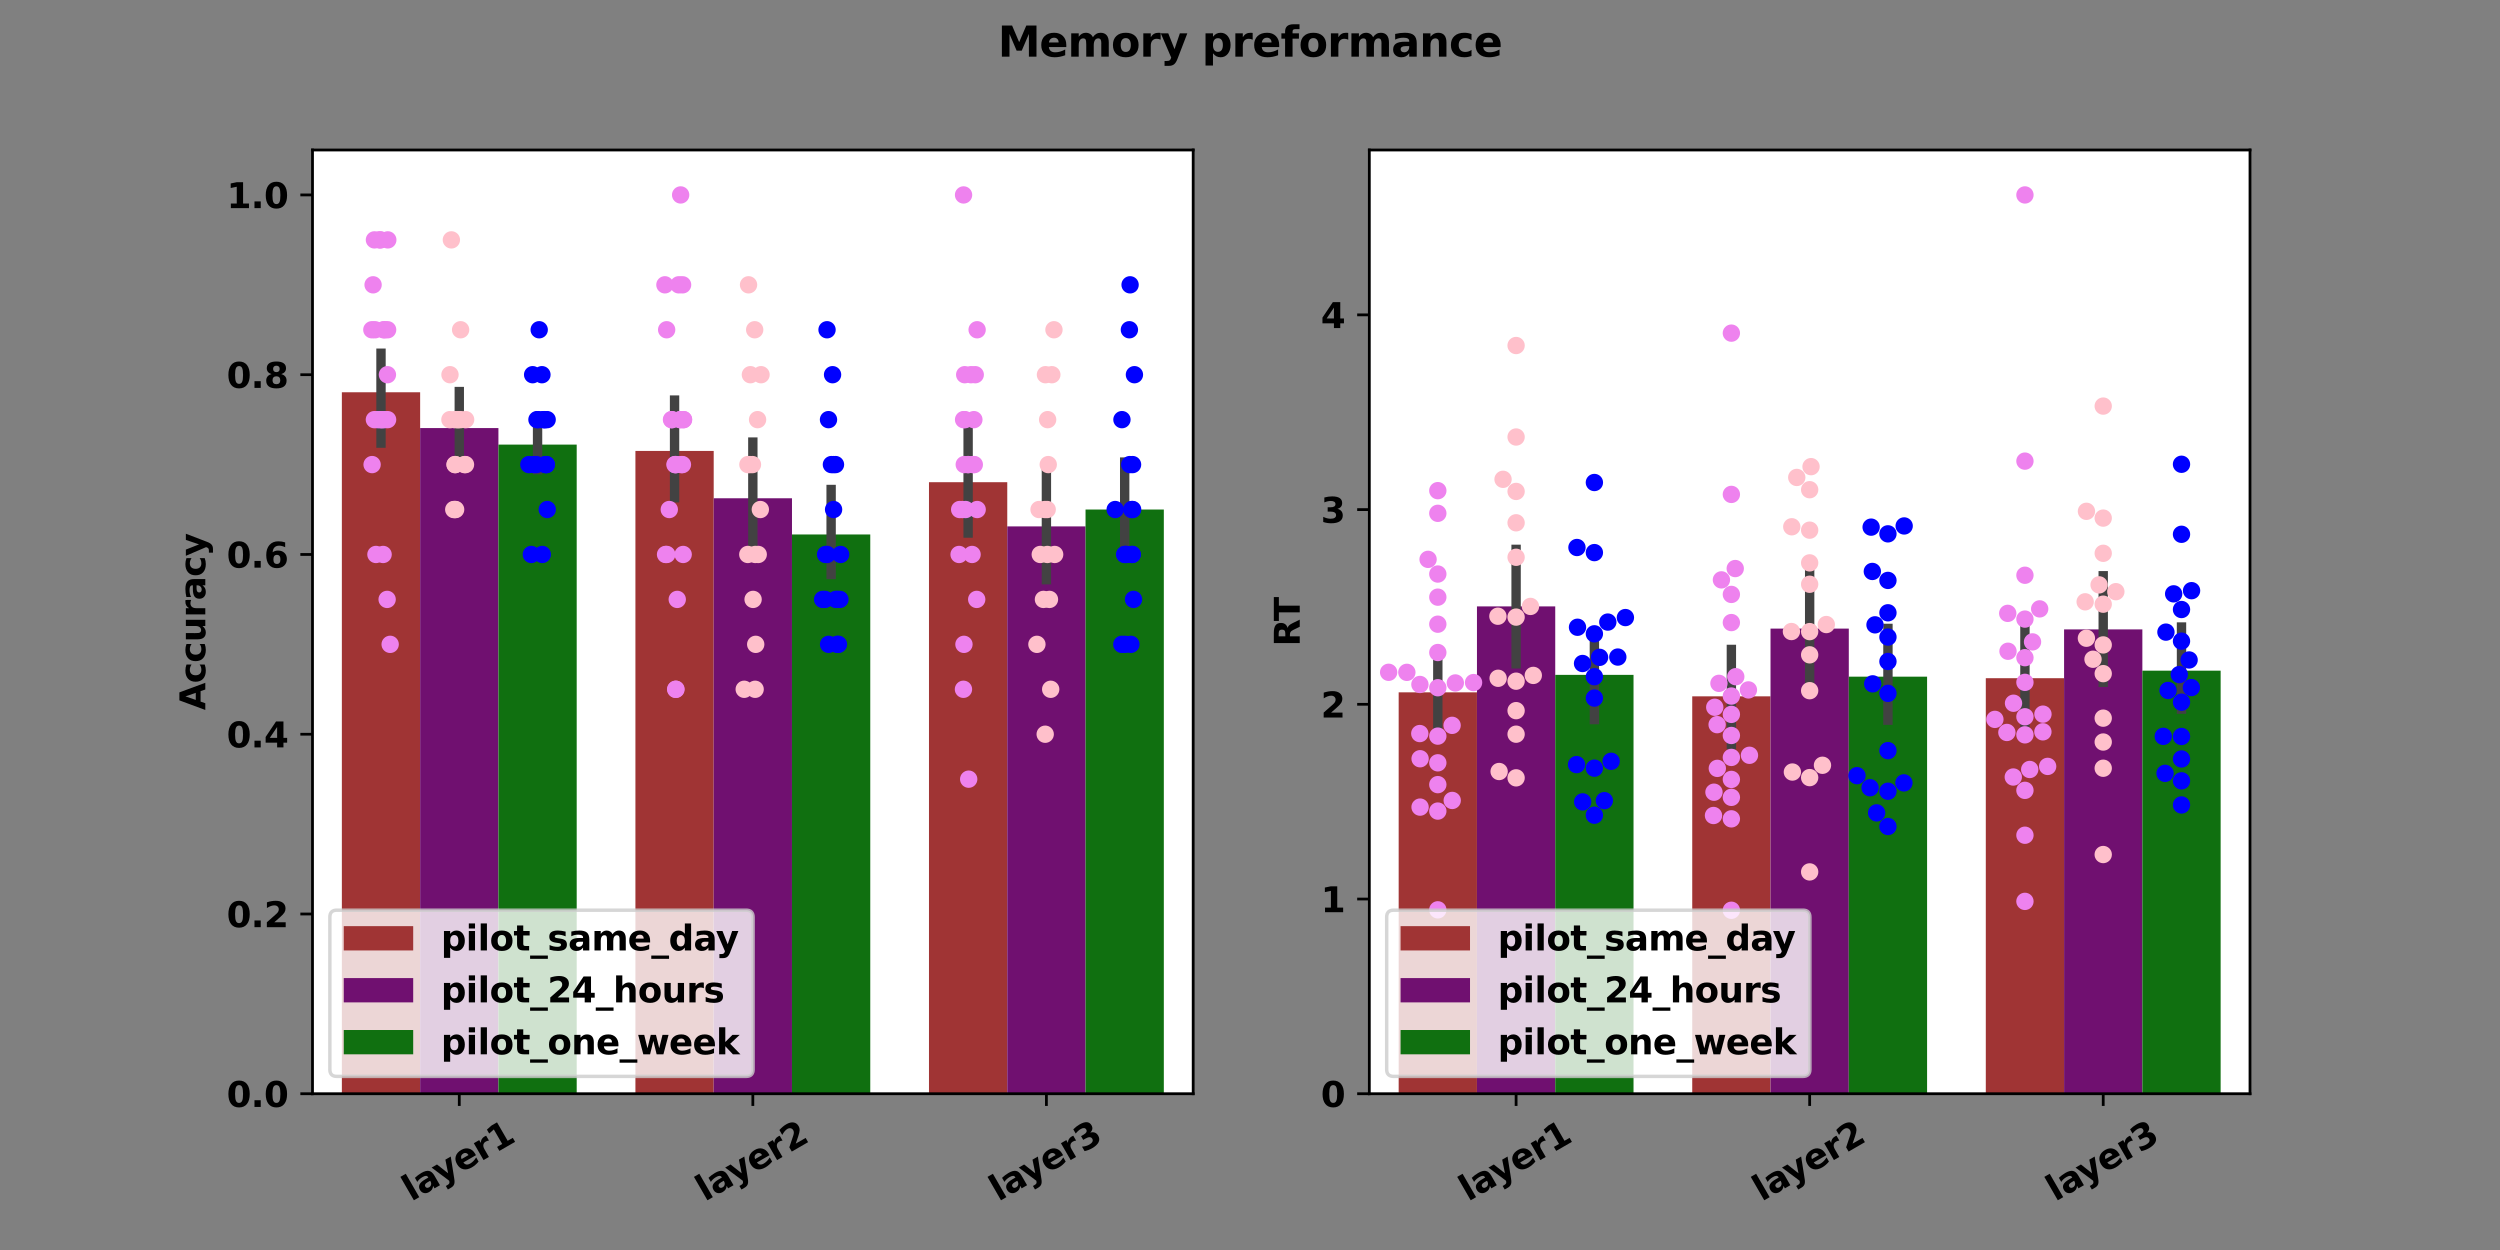 <?xml version="1.0" encoding="utf-8" standalone="no"?>
<!DOCTYPE svg PUBLIC "-//W3C//DTD SVG 1.1//EN"
  "http://www.w3.org/Graphics/SVG/1.1/DTD/svg11.dtd">
<svg xmlns:xlink="http://www.w3.org/1999/xlink" width="720pt" height="360pt" viewBox="0 0 720 360" xmlns="http://www.w3.org/2000/svg" version="1.1">
 <rect x="0" y="0" width="720" height="360" fill="#808080" stroke="none"/>
 <defs>
  <style type="text/css">*{stroke-linejoin: round; stroke-linecap: butt}</style>
 </defs>
 <g id="figure_1">
  <g id="patch_1">
   <path d="M 0 360 
L 720 360 
L 720 0 
L 0 0 
L 0 360 
z
" style="fill: none"/>
  </g>
  <g id="axes_1">
   <g id="patch_2">
    <path d="M 90 315 
L 343.636 315 
L 343.636 43.2 
L 90 43.2 
z
" style="fill: #ffffff"/>
   </g>
   <g id="patch_3">
    <path d="M 98.455 315 
L 121 315 
L 121 112.979 
L 98.455 112.979 
z
" clip-path="url(#p69f8a4fd97)" style="fill: #a03434"/>
   </g>
   <g id="patch_4">
    <path d="M 183 315 
L 205.545 315 
L 205.545 129.861 
L 183 129.861 
z
" clip-path="url(#p69f8a4fd97)" style="fill: #a03434"/>
   </g>
   <g id="patch_5">
    <path d="M 267.545 315 
L 290.091 315 
L 290.091 138.865 
L 267.545 138.865 
z
" clip-path="url(#p69f8a4fd97)" style="fill: #a03434"/>
   </g>
   <g id="patch_6">
    <path d="M 121 315 
L 143.545 315 
L 143.545 123.284 
L 121 123.284 
z
" clip-path="url(#p69f8a4fd97)" style="fill: #701070"/>
   </g>
   <g id="patch_7">
    <path d="M 205.545 315 
L 228.091 315 
L 228.091 143.507 
L 205.545 143.507 
z
" clip-path="url(#p69f8a4fd97)" style="fill: #701070"/>
   </g>
   <g id="patch_8">
    <path d="M 290.091 315 
L 312.636 315 
L 312.636 151.596 
L 290.091 151.596 
z
" clip-path="url(#p69f8a4fd97)" style="fill: #701070"/>
   </g>
   <g id="patch_9">
    <path d="M 143.545 315 
L 166.091 315 
L 166.091 128.048 
L 143.545 128.048 
z
" clip-path="url(#p69f8a4fd97)" style="fill: #107010"/>
   </g>
   <g id="patch_10">
    <path d="M 228.091 315 
L 250.636 315 
L 250.636 153.933 
L 228.091 153.933 
z
" clip-path="url(#p69f8a4fd97)" style="fill: #107010"/>
   </g>
   <g id="patch_11">
    <path d="M 312.636 315 
L 335.182 315 
L 335.182 146.743 
L 312.636 146.743 
z
" clip-path="url(#p69f8a4fd97)" style="fill: #107010"/>
   </g>
   <g id="PathCollection_1"/>
   <g id="PathCollection_2"/>
   <g id="PathCollection_3"/>
   <g id="matplotlib.axis_1">
    <g id="xtick_1">
     <g id="line2d_1">
      <defs>
       <path id="m25acfcd601" d="M 0 0 
L 0 3.5 
" style="stroke: #000000; stroke-width: 0.8"/>
      </defs>
      <g>
       <use xlink:href="#m25acfcd601" x="132.273" y="315" style="stroke: #000000; stroke-width: 0.8"/>
      </g>
     </g>
     <g id="text_1">
      <!-- layer1 -->
      <g transform="translate(118.454 346.108)rotate(-30)scale(0.1 -0.1)">
       <defs>
        <path id="DejaVuSans-Bold-6c" d="M 538 4863 
L 1656 4863 
L 1656 0 
L 538 0 
L 538 4863 
z
" transform="scale(0.016)"/>
        <path id="DejaVuSans-Bold-61" d="M 2106 1575 
Q 1756 1575 1579 1456 
Q 1403 1338 1403 1106 
Q 1403 894 1545 773 
Q 1688 653 1941 653 
Q 2256 653 2472 879 
Q 2688 1106 2688 1447 
L 2688 1575 
L 2106 1575 
z
M 3816 1997 
L 3816 0 
L 2688 0 
L 2688 519 
Q 2463 200 2181 54 
Q 1900 -91 1497 -91 
Q 953 -91 614 226 
Q 275 544 275 1050 
Q 275 1666 698 1953 
Q 1122 2241 2028 2241 
L 2688 2241 
L 2688 2328 
Q 2688 2594 2478 2717 
Q 2269 2841 1825 2841 
Q 1466 2841 1156 2769 
Q 847 2697 581 2553 
L 581 3406 
Q 941 3494 1303 3539 
Q 1666 3584 2028 3584 
Q 2975 3584 3395 3211 
Q 3816 2838 3816 1997 
z
" transform="scale(0.016)"/>
        <path id="DejaVuSans-Bold-79" d="M 78 3500 
L 1197 3500 
L 2138 1125 
L 2938 3500 
L 4056 3500 
L 2584 -331 
Q 2363 -916 2067 -1148 
Q 1772 -1381 1288 -1381 
L 641 -1381 
L 641 -647 
L 991 -647 
Q 1275 -647 1404 -556 
Q 1534 -466 1606 -231 
L 1638 -134 
L 78 3500 
z
" transform="scale(0.016)"/>
        <path id="DejaVuSans-Bold-65" d="M 4031 1759 
L 4031 1441 
L 1416 1441 
Q 1456 1047 1700 850 
Q 1944 653 2381 653 
Q 2734 653 3104 758 
Q 3475 863 3866 1075 
L 3866 213 
Q 3469 63 3072 -14 
Q 2675 -91 2278 -91 
Q 1328 -91 801 392 
Q 275 875 275 1747 
Q 275 2603 792 3093 
Q 1309 3584 2216 3584 
Q 3041 3584 3536 3087 
Q 4031 2591 4031 1759 
z
M 2881 2131 
Q 2881 2450 2695 2645 
Q 2509 2841 2209 2841 
Q 1884 2841 1681 2658 
Q 1478 2475 1428 2131 
L 2881 2131 
z
" transform="scale(0.016)"/>
        <path id="DejaVuSans-Bold-72" d="M 3138 2547 
Q 2991 2616 2845 2648 
Q 2700 2681 2553 2681 
Q 2122 2681 1889 2404 
Q 1656 2128 1656 1613 
L 1656 0 
L 538 0 
L 538 3500 
L 1656 3500 
L 1656 2925 
Q 1872 3269 2151 3426 
Q 2431 3584 2822 3584 
Q 2878 3584 2943 3579 
Q 3009 3575 3134 3559 
L 3138 2547 
z
" transform="scale(0.016)"/>
        <path id="DejaVuSans-Bold-31" d="M 750 831 
L 1813 831 
L 1813 3847 
L 722 3622 
L 722 4441 
L 1806 4666 
L 2950 4666 
L 2950 831 
L 4013 831 
L 4013 0 
L 750 0 
L 750 831 
z
" transform="scale(0.016)"/>
       </defs>
       <use xlink:href="#DejaVuSans-Bold-6c"/>
       <use xlink:href="#DejaVuSans-Bold-61" x="34.277"/>
       <use xlink:href="#DejaVuSans-Bold-79" x="98.633"/>
       <use xlink:href="#DejaVuSans-Bold-65" x="163.818"/>
       <use xlink:href="#DejaVuSans-Bold-72" x="231.641"/>
       <use xlink:href="#DejaVuSans-Bold-31" x="280.957"/>
      </g>
     </g>
    </g>
    <g id="xtick_2">
     <g id="line2d_2">
      <g>
       <use xlink:href="#m25acfcd601" x="216.818" y="315" style="stroke: #000000; stroke-width: 0.8"/>
      </g>
     </g>
     <g id="text_2">
      <!-- layer2 -->
      <g transform="translate(202.999 346.108)rotate(-30)scale(0.1 -0.1)">
       <defs>
        <path id="DejaVuSans-Bold-32" d="M 1844 884 
L 3897 884 
L 3897 0 
L 506 0 
L 506 884 
L 2209 2388 
Q 2438 2594 2547 2791 
Q 2656 2988 2656 3200 
Q 2656 3528 2436 3728 
Q 2216 3928 1850 3928 
Q 1569 3928 1234 3808 
Q 900 3688 519 3450 
L 519 4475 
Q 925 4609 1322 4679 
Q 1719 4750 2100 4750 
Q 2938 4750 3402 4381 
Q 3866 4013 3866 3353 
Q 3866 2972 3669 2642 
Q 3472 2313 2841 1759 
L 1844 884 
z
" transform="scale(0.016)"/>
       </defs>
       <use xlink:href="#DejaVuSans-Bold-6c"/>
       <use xlink:href="#DejaVuSans-Bold-61" x="34.277"/>
       <use xlink:href="#DejaVuSans-Bold-79" x="98.633"/>
       <use xlink:href="#DejaVuSans-Bold-65" x="163.818"/>
       <use xlink:href="#DejaVuSans-Bold-72" x="231.641"/>
       <use xlink:href="#DejaVuSans-Bold-32" x="280.957"/>
      </g>
     </g>
    </g>
    <g id="xtick_3">
     <g id="line2d_3">
      <g>
       <use xlink:href="#m25acfcd601" x="301.364" y="315" style="stroke: #000000; stroke-width: 0.8"/>
      </g>
     </g>
     <g id="text_3">
      <!-- layer3 -->
      <g transform="translate(287.545 346.108)rotate(-30)scale(0.1 -0.1)">
       <defs>
        <path id="DejaVuSans-Bold-33" d="M 2981 2516 
Q 3453 2394 3698 2092 
Q 3944 1791 3944 1325 
Q 3944 631 3412 270 
Q 2881 -91 1863 -91 
Q 1503 -91 1142 -33 
Q 781 25 428 141 
L 428 1069 
Q 766 900 1098 814 
Q 1431 728 1753 728 
Q 2231 728 2486 893 
Q 2741 1059 2741 1369 
Q 2741 1688 2480 1852 
Q 2219 2016 1709 2016 
L 1228 2016 
L 1228 2791 
L 1734 2791 
Q 2188 2791 2409 2933 
Q 2631 3075 2631 3366 
Q 2631 3634 2415 3781 
Q 2200 3928 1806 3928 
Q 1516 3928 1219 3862 
Q 922 3797 628 3669 
L 628 4550 
Q 984 4650 1334 4700 
Q 1684 4750 2022 4750 
Q 2931 4750 3382 4451 
Q 3834 4153 3834 3553 
Q 3834 3144 3618 2883 
Q 3403 2622 2981 2516 
z
" transform="scale(0.016)"/>
       </defs>
       <use xlink:href="#DejaVuSans-Bold-6c"/>
       <use xlink:href="#DejaVuSans-Bold-61" x="34.277"/>
       <use xlink:href="#DejaVuSans-Bold-79" x="98.633"/>
       <use xlink:href="#DejaVuSans-Bold-65" x="163.818"/>
       <use xlink:href="#DejaVuSans-Bold-72" x="231.641"/>
       <use xlink:href="#DejaVuSans-Bold-33" x="280.957"/>
      </g>
     </g>
    </g>
   </g>
   <g id="matplotlib.axis_2">
    <g id="ytick_1">
     <g id="line2d_4">
      <defs>
       <path id="mfd260d9b29" d="M 0 0 
L -3.5 0 
" style="stroke: #000000; stroke-width: 0.8"/>
      </defs>
      <g>
       <use xlink:href="#mfd260d9b29" x="90" y="315" style="stroke: #000000; stroke-width: 0.8"/>
      </g>
     </g>
     <g id="text_4">
      <!-- 0.0 -->
      <g transform="translate(65.286 318.799)scale(0.1 -0.1)">
       <defs>
        <path id="DejaVuSans-Bold-30" d="M 2944 2338 
Q 2944 3213 2780 3570 
Q 2616 3928 2228 3928 
Q 1841 3928 1675 3570 
Q 1509 3213 1509 2338 
Q 1509 1453 1675 1090 
Q 1841 728 2228 728 
Q 2613 728 2778 1090 
Q 2944 1453 2944 2338 
z
M 4147 2328 
Q 4147 1169 3647 539 
Q 3147 -91 2228 -91 
Q 1306 -91 806 539 
Q 306 1169 306 2328 
Q 306 3491 806 4120 
Q 1306 4750 2228 4750 
Q 3147 4750 3647 4120 
Q 4147 3491 4147 2328 
z
" transform="scale(0.016)"/>
        <path id="DejaVuSans-Bold-2e" d="M 653 1209 
L 1778 1209 
L 1778 0 
L 653 0 
L 653 1209 
z
" transform="scale(0.016)"/>
       </defs>
       <use xlink:href="#DejaVuSans-Bold-30"/>
       <use xlink:href="#DejaVuSans-Bold-2e" x="69.58"/>
       <use xlink:href="#DejaVuSans-Bold-30" x="107.568"/>
      </g>
     </g>
    </g>
    <g id="ytick_2">
     <g id="line2d_5">
      <g>
       <use xlink:href="#mfd260d9b29" x="90" y="263.229" style="stroke: #000000; stroke-width: 0.8"/>
      </g>
     </g>
     <g id="text_5">
      <!-- 0.2 -->
      <g transform="translate(65.286 267.028)scale(0.1 -0.1)">
       <use xlink:href="#DejaVuSans-Bold-30"/>
       <use xlink:href="#DejaVuSans-Bold-2e" x="69.58"/>
       <use xlink:href="#DejaVuSans-Bold-32" x="107.568"/>
      </g>
     </g>
    </g>
    <g id="ytick_3">
     <g id="line2d_6">
      <g>
       <use xlink:href="#mfd260d9b29" x="90" y="211.457" style="stroke: #000000; stroke-width: 0.8"/>
      </g>
     </g>
     <g id="text_6">
      <!-- 0.4 -->
      <g transform="translate(65.286 215.256)scale(0.1 -0.1)">
       <defs>
        <path id="DejaVuSans-Bold-34" d="M 2356 3675 
L 1038 1722 
L 2356 1722 
L 2356 3675 
z
M 2156 4666 
L 3494 4666 
L 3494 1722 
L 4159 1722 
L 4159 850 
L 3494 850 
L 3494 0 
L 2356 0 
L 2356 850 
L 288 850 
L 288 1881 
L 2156 4666 
z
" transform="scale(0.016)"/>
       </defs>
       <use xlink:href="#DejaVuSans-Bold-30"/>
       <use xlink:href="#DejaVuSans-Bold-2e" x="69.58"/>
       <use xlink:href="#DejaVuSans-Bold-34" x="107.568"/>
      </g>
     </g>
    </g>
    <g id="ytick_4">
     <g id="line2d_7">
      <g>
       <use xlink:href="#mfd260d9b29" x="90" y="159.686" style="stroke: #000000; stroke-width: 0.8"/>
      </g>
     </g>
     <g id="text_7">
      <!-- 0.6 -->
      <g transform="translate(65.286 163.485)scale(0.1 -0.1)">
       <defs>
        <path id="DejaVuSans-Bold-36" d="M 2316 2303 
Q 2000 2303 1842 2098 
Q 1684 1894 1684 1484 
Q 1684 1075 1842 870 
Q 2000 666 2316 666 
Q 2634 666 2792 870 
Q 2950 1075 2950 1484 
Q 2950 1894 2792 2098 
Q 2634 2303 2316 2303 
z
M 3803 4544 
L 3803 3681 
Q 3506 3822 3243 3889 
Q 2981 3956 2731 3956 
Q 2194 3956 1894 3657 
Q 1594 3359 1544 2772 
Q 1750 2925 1990 3001 
Q 2231 3078 2516 3078 
Q 3231 3078 3670 2659 
Q 4109 2241 4109 1563 
Q 4109 813 3618 361 
Q 3128 -91 2303 -91 
Q 1394 -91 895 523 
Q 397 1138 397 2266 
Q 397 3422 980 4083 
Q 1563 4744 2578 4744 
Q 2900 4744 3203 4694 
Q 3506 4644 3803 4544 
z
" transform="scale(0.016)"/>
       </defs>
       <use xlink:href="#DejaVuSans-Bold-30"/>
       <use xlink:href="#DejaVuSans-Bold-2e" x="69.58"/>
       <use xlink:href="#DejaVuSans-Bold-36" x="107.568"/>
      </g>
     </g>
    </g>
    <g id="ytick_5">
     <g id="line2d_8">
      <g>
       <use xlink:href="#mfd260d9b29" x="90" y="107.914" style="stroke: #000000; stroke-width: 0.8"/>
      </g>
     </g>
     <g id="text_8">
      <!-- 0.8 -->
      <g transform="translate(65.286 111.714)scale(0.1 -0.1)">
       <defs>
        <path id="DejaVuSans-Bold-38" d="M 2228 2088 
Q 1891 2088 1709 1903 
Q 1528 1719 1528 1375 
Q 1528 1031 1709 848 
Q 1891 666 2228 666 
Q 2563 666 2741 848 
Q 2919 1031 2919 1375 
Q 2919 1722 2741 1905 
Q 2563 2088 2228 2088 
z
M 1350 2484 
Q 925 2613 709 2878 
Q 494 3144 494 3541 
Q 494 4131 934 4440 
Q 1375 4750 2228 4750 
Q 3075 4750 3515 4442 
Q 3956 4134 3956 3541 
Q 3956 3144 3739 2878 
Q 3522 2613 3097 2484 
Q 3572 2353 3814 2058 
Q 4056 1763 4056 1313 
Q 4056 619 3595 264 
Q 3134 -91 2228 -91 
Q 1319 -91 855 264 
Q 391 619 391 1313 
Q 391 1763 633 2058 
Q 875 2353 1350 2484 
z
M 1631 3419 
Q 1631 3141 1786 2991 
Q 1941 2841 2228 2841 
Q 2509 2841 2662 2991 
Q 2816 3141 2816 3419 
Q 2816 3697 2662 3845 
Q 2509 3994 2228 3994 
Q 1941 3994 1786 3844 
Q 1631 3694 1631 3419 
z
" transform="scale(0.016)"/>
       </defs>
       <use xlink:href="#DejaVuSans-Bold-30"/>
       <use xlink:href="#DejaVuSans-Bold-2e" x="69.58"/>
       <use xlink:href="#DejaVuSans-Bold-38" x="107.568"/>
      </g>
     </g>
    </g>
    <g id="ytick_6">
     <g id="line2d_9">
      <g>
       <use xlink:href="#mfd260d9b29" x="90" y="56.143" style="stroke: #000000; stroke-width: 0.8"/>
      </g>
     </g>
     <g id="text_9">
      <!-- 1.0 -->
      <g transform="translate(65.286 59.942)scale(0.1 -0.1)">
       <use xlink:href="#DejaVuSans-Bold-31"/>
       <use xlink:href="#DejaVuSans-Bold-2e" x="69.58"/>
       <use xlink:href="#DejaVuSans-Bold-30" x="107.568"/>
      </g>
     </g>
    </g>
    <g id="text_10">
     <!-- Accuracy -->
     <g transform="translate(59.128 204.52)rotate(-90)scale(0.1 -0.1)">
      <defs>
       <path id="DejaVuSans-Bold-41" d="M 3419 850 
L 1538 850 
L 1241 0 
L 31 0 
L 1759 4666 
L 3194 4666 
L 4922 0 
L 3713 0 
L 3419 850 
z
M 1838 1716 
L 3116 1716 
L 2478 3572 
L 1838 1716 
z
" transform="scale(0.016)"/>
       <path id="DejaVuSans-Bold-63" d="M 3366 3391 
L 3366 2478 
Q 3138 2634 2908 2709 
Q 2678 2784 2431 2784 
Q 1963 2784 1702 2511 
Q 1441 2238 1441 1747 
Q 1441 1256 1702 982 
Q 1963 709 2431 709 
Q 2694 709 2930 787 
Q 3166 866 3366 1019 
L 3366 103 
Q 3103 6 2833 -42 
Q 2563 -91 2291 -91 
Q 1344 -91 809 395 
Q 275 881 275 1747 
Q 275 2613 809 3098 
Q 1344 3584 2291 3584 
Q 2566 3584 2833 3536 
Q 3100 3488 3366 3391 
z
" transform="scale(0.016)"/>
       <path id="DejaVuSans-Bold-75" d="M 500 1363 
L 500 3500 
L 1625 3500 
L 1625 3150 
Q 1625 2866 1622 2436 
Q 1619 2006 1619 1863 
Q 1619 1441 1641 1255 
Q 1663 1069 1716 984 
Q 1784 875 1895 815 
Q 2006 756 2150 756 
Q 2500 756 2700 1025 
Q 2900 1294 2900 1772 
L 2900 3500 
L 4019 3500 
L 4019 0 
L 2900 0 
L 2900 506 
Q 2647 200 2364 54 
Q 2081 -91 1741 -91 
Q 1134 -91 817 281 
Q 500 653 500 1363 
z
" transform="scale(0.016)"/>
      </defs>
      <use xlink:href="#DejaVuSans-Bold-41"/>
      <use xlink:href="#DejaVuSans-Bold-63" x="77.393"/>
      <use xlink:href="#DejaVuSans-Bold-63" x="136.67"/>
      <use xlink:href="#DejaVuSans-Bold-75" x="195.947"/>
      <use xlink:href="#DejaVuSans-Bold-72" x="267.139"/>
      <use xlink:href="#DejaVuSans-Bold-61" x="316.455"/>
      <use xlink:href="#DejaVuSans-Bold-63" x="383.936"/>
      <use xlink:href="#DejaVuSans-Bold-79" x="443.213"/>
     </g>
    </g>
   </g>
   <g id="line2d_10">
    <path d="M 109.727 127.61 
L 109.727 101.724 
" clip-path="url(#p69f8a4fd97)" style="fill: none; stroke: #424242; stroke-width: 2.7; stroke-linecap: square"/>
   </g>
   <g id="line2d_11">
    <path d="M 194.273 143.366 
L 194.273 115.23 
" clip-path="url(#p69f8a4fd97)" style="fill: none; stroke: #424242; stroke-width: 2.7; stroke-linecap: square"/>
   </g>
   <g id="line2d_12">
    <path d="M 278.818 153.51 
L 278.818 123.108 
" clip-path="url(#p69f8a4fd97)" style="fill: none; stroke: #424242; stroke-width: 2.7; stroke-linecap: square"/>
   </g>
   <g id="line2d_13">
    <path d="M 132.273 132.182 
L 132.273 112.768 
" clip-path="url(#p69f8a4fd97)" style="fill: none; stroke: #424242; stroke-width: 2.7; stroke-linecap: square"/>
   </g>
   <g id="line2d_14">
    <path d="M 216.818 159.686 
L 216.818 127.329 
" clip-path="url(#p69f8a4fd97)" style="fill: none; stroke: #424242; stroke-width: 2.7; stroke-linecap: square"/>
   </g>
   <g id="line2d_15">
    <path d="M 301.364 166.966 
L 301.364 135.418 
" clip-path="url(#p69f8a4fd97)" style="fill: none; stroke: #424242; stroke-width: 2.7; stroke-linecap: square"/>
   </g>
   <g id="line2d_16">
    <path d="M 154.818 135.256 
L 154.818 120.138 
" clip-path="url(#p69f8a4fd97)" style="fill: none; stroke: #424242; stroke-width: 2.7; stroke-linecap: square"/>
   </g>
   <g id="line2d_17">
    <path d="M 239.364 165.438 
L 239.364 140.972 
" clip-path="url(#p69f8a4fd97)" style="fill: none; stroke: #424242; stroke-width: 2.7; stroke-linecap: square"/>
   </g>
   <g id="line2d_18">
    <path d="M 323.909 160.405 
L 323.909 133.081 
" clip-path="url(#p69f8a4fd97)" style="fill: none; stroke: #424242; stroke-width: 2.7; stroke-linecap: square"/>
   </g>
   <g id="patch_12">
    <path d="M 90 315 
L 90 43.2 
" style="fill: none; stroke: #000000; stroke-width: 0.8; stroke-linejoin: miter; stroke-linecap: square"/>
   </g>
   <g id="patch_13">
    <path d="M 343.636 315 
L 343.636 43.2 
" style="fill: none; stroke: #000000; stroke-width: 0.8; stroke-linejoin: miter; stroke-linecap: square"/>
   </g>
   <g id="patch_14">
    <path d="M 90 315 
L 343.636 315 
" style="fill: none; stroke: #000000; stroke-width: 0.8; stroke-linejoin: miter; stroke-linecap: square"/>
   </g>
   <g id="patch_15">
    <path d="M 90 43.2 
L 343.636 43.2 
" style="fill: none; stroke: #000000; stroke-width: 0.8; stroke-linejoin: miter; stroke-linecap: square"/>
   </g>
   <g id="PathCollection_4">
    <defs>
     <path id="C0_0_0efe3924ba" d="M 0 2.5 
C 0.663 2.5 1.299 2.237 1.768 1.768 
C 2.237 1.299 2.5 0.663 2.5 -0 
C 2.5 -0.663 2.237 -1.299 1.768 -1.768 
C 1.299 -2.237 0.663 -2.5 0 -2.5 
C -0.663 -2.5 -1.299 -2.237 -1.768 -1.768 
C -2.237 -1.299 -2.5 -0.663 -2.5 0 
C -2.5 0.663 -2.237 1.299 -1.768 1.768 
C -1.299 2.237 -0.663 2.5 0 2.5 
z
"/>
    </defs>
    <g clip-path="url(#p69f8a4fd97)">
     <use xlink:href="#C0_0_0efe3924ba" x="110.688" y="120.857" style="fill: #ee82ee"/>
    </g>
    <g clip-path="url(#p69f8a4fd97)">
     <use xlink:href="#C0_0_0efe3924ba" x="109.621" y="69.086" style="fill: #ee82ee"/>
    </g>
    <g clip-path="url(#p69f8a4fd97)">
     <use xlink:href="#C0_0_0efe3924ba" x="107.166" y="133.8" style="fill: #ee82ee"/>
    </g>
    <g clip-path="url(#p69f8a4fd97)">
     <use xlink:href="#C0_0_0efe3924ba" x="111.636" y="94.971" style="fill: #ee82ee"/>
    </g>
    <g clip-path="url(#p69f8a4fd97)">
     <use xlink:href="#C0_0_0efe3924ba" x="111.627" y="120.857" style="fill: #ee82ee"/>
    </g>
    <g clip-path="url(#p69f8a4fd97)">
     <use xlink:href="#C0_0_0efe3924ba" x="107.091" y="94.971" style="fill: #ee82ee"/>
    </g>
    <g clip-path="url(#p69f8a4fd97)">
     <use xlink:href="#C0_0_0efe3924ba" x="110.786" y="94.971" style="fill: #ee82ee"/>
    </g>
    <g clip-path="url(#p69f8a4fd97)">
     <use xlink:href="#C0_0_0efe3924ba" x="110.462" y="94.971" style="fill: #ee82ee"/>
    </g>
    <g clip-path="url(#p69f8a4fd97)">
     <use xlink:href="#C0_0_0efe3924ba" x="107.826" y="120.857" style="fill: #ee82ee"/>
    </g>
    <g clip-path="url(#p69f8a4fd97)">
     <use xlink:href="#C0_0_0efe3924ba" x="110.132" y="120.857" style="fill: #ee82ee"/>
    </g>
    <g clip-path="url(#p69f8a4fd97)">
     <use xlink:href="#C0_0_0efe3924ba" x="111.494" y="172.629" style="fill: #ee82ee"/>
    </g>
    <g clip-path="url(#p69f8a4fd97)">
     <use xlink:href="#C0_0_0efe3924ba" x="108.738" y="120.857" style="fill: #ee82ee"/>
    </g>
    <g clip-path="url(#p69f8a4fd97)">
     <use xlink:href="#C0_0_0efe3924ba" x="107.45" y="82.029" style="fill: #ee82ee"/>
    </g>
    <g clip-path="url(#p69f8a4fd97)">
     <use xlink:href="#C0_0_0efe3924ba" x="107.836" y="69.086" style="fill: #ee82ee"/>
    </g>
    <g clip-path="url(#p69f8a4fd97)">
     <use xlink:href="#C0_0_0efe3924ba" x="112.366" y="185.571" style="fill: #ee82ee"/>
    </g>
    <g clip-path="url(#p69f8a4fd97)">
     <use xlink:href="#C0_0_0efe3924ba" x="109.295" y="69.086" style="fill: #ee82ee"/>
    </g>
    <g clip-path="url(#p69f8a4fd97)">
     <use xlink:href="#C0_0_0efe3924ba" x="110.333" y="159.686" style="fill: #ee82ee"/>
    </g>
    <g clip-path="url(#p69f8a4fd97)">
     <use xlink:href="#C0_0_0efe3924ba" x="109.436" y="120.857" style="fill: #ee82ee"/>
    </g>
    <g clip-path="url(#p69f8a4fd97)">
     <use xlink:href="#C0_0_0efe3924ba" x="111.579" y="107.914" style="fill: #ee82ee"/>
    </g>
    <g clip-path="url(#p69f8a4fd97)">
     <use xlink:href="#C0_0_0efe3924ba" x="108.026" y="94.971" style="fill: #ee82ee"/>
    </g>
    <g clip-path="url(#p69f8a4fd97)">
     <use xlink:href="#C0_0_0efe3924ba" x="109.901" y="120.857" style="fill: #ee82ee"/>
    </g>
    <g clip-path="url(#p69f8a4fd97)">
     <use xlink:href="#C0_0_0efe3924ba" x="111.685" y="69.086" style="fill: #ee82ee"/>
    </g>
    <g clip-path="url(#p69f8a4fd97)">
     <use xlink:href="#C0_0_0efe3924ba" x="108.271" y="159.686" style="fill: #ee82ee"/>
    </g>
   </g>
   <g id="PathCollection_5">
    <defs>
     <path id="C1_0_09bcf6a8ef" d="M 0 2.5 
C 0.663 2.5 1.299 2.237 1.768 1.768 
C 2.237 1.299 2.5 0.663 2.5 -0 
C 2.5 -0.663 2.237 -1.299 1.768 -1.768 
C 1.299 -2.237 0.663 -2.5 0 -2.5 
C -0.663 -2.5 -1.299 -2.237 -1.768 -1.768 
C -2.237 -1.299 -2.5 -0.663 -2.5 0 
C -2.5 0.663 -2.237 1.299 -1.768 1.768 
C -1.299 2.237 -0.663 2.5 0 2.5 
z
"/>
    </defs>
    <g clip-path="url(#p69f8a4fd97)">
     <use xlink:href="#C1_0_09bcf6a8ef" x="132.657" y="94.971" style="fill: #ffc0cb"/>
    </g>
    <g clip-path="url(#p69f8a4fd97)">
     <use xlink:href="#C1_0_09bcf6a8ef" x="130.68" y="146.743" style="fill: #ffc0cb"/>
    </g>
    <g clip-path="url(#p69f8a4fd97)">
     <use xlink:href="#C1_0_09bcf6a8ef" x="131.045" y="120.857" style="fill: #ffc0cb"/>
    </g>
    <g clip-path="url(#p69f8a4fd97)">
     <use xlink:href="#C1_0_09bcf6a8ef" x="134.062" y="133.8" style="fill: #ffc0cb"/>
    </g>
    <g clip-path="url(#p69f8a4fd97)">
     <use xlink:href="#C1_0_09bcf6a8ef" x="130.989" y="146.743" style="fill: #ffc0cb"/>
    </g>
    <g clip-path="url(#p69f8a4fd97)">
     <use xlink:href="#C1_0_09bcf6a8ef" x="131.93" y="120.857" style="fill: #ffc0cb"/>
    </g>
    <g clip-path="url(#p69f8a4fd97)">
     <use xlink:href="#C1_0_09bcf6a8ef" x="133.765" y="133.8" style="fill: #ffc0cb"/>
    </g>
    <g clip-path="url(#p69f8a4fd97)">
     <use xlink:href="#C1_0_09bcf6a8ef" x="129.996" y="69.086" style="fill: #ffc0cb"/>
    </g>
    <g clip-path="url(#p69f8a4fd97)">
     <use xlink:href="#C1_0_09bcf6a8ef" x="131.107" y="133.8" style="fill: #ffc0cb"/>
    </g>
    <g clip-path="url(#p69f8a4fd97)">
     <use xlink:href="#C1_0_09bcf6a8ef" x="131.221" y="146.743" style="fill: #ffc0cb"/>
    </g>
    <g clip-path="url(#p69f8a4fd97)">
     <use xlink:href="#C1_0_09bcf6a8ef" x="134.1" y="120.857" style="fill: #ffc0cb"/>
    </g>
    <g clip-path="url(#p69f8a4fd97)">
     <use xlink:href="#C1_0_09bcf6a8ef" x="129.577" y="120.857" style="fill: #ffc0cb"/>
    </g>
    <g clip-path="url(#p69f8a4fd97)">
     <use xlink:href="#C1_0_09bcf6a8ef" x="131.825" y="120.857" style="fill: #ffc0cb"/>
    </g>
    <g clip-path="url(#p69f8a4fd97)">
     <use xlink:href="#C1_0_09bcf6a8ef" x="131.048" y="133.8" style="fill: #ffc0cb"/>
    </g>
    <g clip-path="url(#p69f8a4fd97)">
     <use xlink:href="#C1_0_09bcf6a8ef" x="132.634" y="120.857" style="fill: #ffc0cb"/>
    </g>
    <g clip-path="url(#p69f8a4fd97)">
     <use xlink:href="#C1_0_09bcf6a8ef" x="129.597" y="107.914" style="fill: #ffc0cb"/>
    </g>
   </g>
   <g id="PathCollection_6">
    <defs>
     <path id="C2_0_497c4e9bfb" d="M 0 2.5 
C 0.663 2.5 1.299 2.237 1.768 1.768 
C 2.237 1.299 2.5 0.663 2.5 -0 
C 2.5 -0.663 2.237 -1.299 1.768 -1.768 
C 1.299 -2.237 0.663 -2.5 0 -2.5 
C -0.663 -2.5 -1.299 -2.237 -1.768 -1.768 
C -2.237 -1.299 -2.5 -0.663 -2.5 0 
C -2.5 0.663 -2.237 1.299 -1.768 1.768 
C -1.299 2.237 -0.663 2.5 0 2.5 
z
"/>
    </defs>
    <g clip-path="url(#p69f8a4fd97)">
     <use xlink:href="#C2_0_497c4e9bfb" x="156.891" y="120.857" style="fill: #0000ff"/>
    </g>
    <g clip-path="url(#p69f8a4fd97)">
     <use xlink:href="#C2_0_497c4e9bfb" x="155.29" y="94.971" style="fill: #0000ff"/>
    </g>
    <g clip-path="url(#p69f8a4fd97)">
     <use xlink:href="#C2_0_497c4e9bfb" x="153.398" y="107.914" style="fill: #0000ff"/>
    </g>
    <g clip-path="url(#p69f8a4fd97)">
     <use xlink:href="#C2_0_497c4e9bfb" x="153.023" y="159.686" style="fill: #0000ff"/>
    </g>
    <g clip-path="url(#p69f8a4fd97)">
     <use xlink:href="#C2_0_497c4e9bfb" x="154.478" y="133.8" style="fill: #0000ff"/>
    </g>
    <g clip-path="url(#p69f8a4fd97)">
     <use xlink:href="#C2_0_497c4e9bfb" x="153.812" y="133.8" style="fill: #0000ff"/>
    </g>
    <g clip-path="url(#p69f8a4fd97)">
     <use xlink:href="#C2_0_497c4e9bfb" x="156.93" y="120.857" style="fill: #0000ff"/>
    </g>
    <g clip-path="url(#p69f8a4fd97)">
     <use xlink:href="#C2_0_497c4e9bfb" x="154.645" y="120.857" style="fill: #0000ff"/>
    </g>
    <g clip-path="url(#p69f8a4fd97)">
     <use xlink:href="#C2_0_497c4e9bfb" x="157.344" y="133.8" style="fill: #0000ff"/>
    </g>
    <g clip-path="url(#p69f8a4fd97)">
     <use xlink:href="#C2_0_497c4e9bfb" x="157.058" y="133.8" style="fill: #0000ff"/>
    </g>
    <g clip-path="url(#p69f8a4fd97)">
     <use xlink:href="#C2_0_497c4e9bfb" x="156.184" y="159.686" style="fill: #0000ff"/>
    </g>
    <g clip-path="url(#p69f8a4fd97)">
     <use xlink:href="#C2_0_497c4e9bfb" x="155.026" y="120.857" style="fill: #0000ff"/>
    </g>
    <g clip-path="url(#p69f8a4fd97)">
     <use xlink:href="#C2_0_497c4e9bfb" x="156.432" y="120.857" style="fill: #0000ff"/>
    </g>
    <g clip-path="url(#p69f8a4fd97)">
     <use xlink:href="#C2_0_497c4e9bfb" x="157.319" y="133.8" style="fill: #0000ff"/>
    </g>
    <g clip-path="url(#p69f8a4fd97)">
     <use xlink:href="#C2_0_497c4e9bfb" x="152.311" y="133.8" style="fill: #0000ff"/>
    </g>
    <g clip-path="url(#p69f8a4fd97)">
     <use xlink:href="#C2_0_497c4e9bfb" x="157.608" y="146.743" style="fill: #0000ff"/>
    </g>
    <g clip-path="url(#p69f8a4fd97)">
     <use xlink:href="#C2_0_497c4e9bfb" x="157.581" y="120.857" style="fill: #0000ff"/>
    </g>
    <g clip-path="url(#p69f8a4fd97)">
     <use xlink:href="#C2_0_497c4e9bfb" x="156.079" y="107.914" style="fill: #0000ff"/>
    </g>
   </g>
   <g id="PathCollection_7">
    <defs>
     <path id="C3_0_57611f6273" d="M 0 2.5 
C 0.663 2.5 1.299 2.237 1.768 1.768 
C 2.237 1.299 2.5 0.663 2.5 -0 
C 2.5 -0.663 2.237 -1.299 1.768 -1.768 
C 1.299 -2.237 0.663 -2.5 0 -2.5 
C -0.663 -2.5 -1.299 -2.237 -1.768 -1.768 
C -2.237 -1.299 -2.5 -0.663 -2.5 0 
C -2.5 0.663 -2.237 1.299 -1.768 1.768 
C -1.299 2.237 -0.663 2.5 0 2.5 
z
"/>
    </defs>
    <g clip-path="url(#p69f8a4fd97)">
     <use xlink:href="#C3_0_57611f6273" x="193.525" y="120.857" style="fill: #ee82ee"/>
    </g>
    <g clip-path="url(#p69f8a4fd97)">
     <use xlink:href="#C3_0_57611f6273" x="196.586" y="82.029" style="fill: #ee82ee"/>
    </g>
    <g clip-path="url(#p69f8a4fd97)">
     <use xlink:href="#C3_0_57611f6273" x="194.526" y="133.8" style="fill: #ee82ee"/>
    </g>
    <g clip-path="url(#p69f8a4fd97)">
     <use xlink:href="#C3_0_57611f6273" x="196.861" y="120.857" style="fill: #ee82ee"/>
    </g>
    <g clip-path="url(#p69f8a4fd97)">
     <use xlink:href="#C3_0_57611f6273" x="191.68" y="159.686" style="fill: #ee82ee"/>
    </g>
    <g clip-path="url(#p69f8a4fd97)">
     <use xlink:href="#C3_0_57611f6273" x="191.495" y="82.029" style="fill: #ee82ee"/>
    </g>
    <g clip-path="url(#p69f8a4fd97)">
     <use xlink:href="#C3_0_57611f6273" x="193.392" y="120.857" style="fill: #ee82ee"/>
    </g>
    <g clip-path="url(#p69f8a4fd97)">
     <use xlink:href="#C3_0_57611f6273" x="194.392" y="133.8" style="fill: #ee82ee"/>
    </g>
    <g clip-path="url(#p69f8a4fd97)">
     <use xlink:href="#C3_0_57611f6273" x="195.048" y="172.629" style="fill: #ee82ee"/>
    </g>
    <g clip-path="url(#p69f8a4fd97)">
     <use xlink:href="#C3_0_57611f6273" x="196.214" y="133.8" style="fill: #ee82ee"/>
    </g>
    <g clip-path="url(#p69f8a4fd97)">
     <use xlink:href="#C3_0_57611f6273" x="191.996" y="94.971" style="fill: #ee82ee"/>
    </g>
    <g clip-path="url(#p69f8a4fd97)">
     <use xlink:href="#C3_0_57611f6273" x="194.687" y="198.514" style="fill: #ee82ee"/>
    </g>
    <g clip-path="url(#p69f8a4fd97)">
     <use xlink:href="#C3_0_57611f6273" x="192.022" y="159.686" style="fill: #ee82ee"/>
    </g>
    <g clip-path="url(#p69f8a4fd97)">
     <use xlink:href="#C3_0_57611f6273" x="196.025" y="56.143" style="fill: #ee82ee"/>
    </g>
    <g clip-path="url(#p69f8a4fd97)">
     <use xlink:href="#C3_0_57611f6273" x="194.585" y="198.514" style="fill: #ee82ee"/>
    </g>
    <g clip-path="url(#p69f8a4fd97)">
     <use xlink:href="#C3_0_57611f6273" x="195.993" y="120.857" style="fill: #ee82ee"/>
    </g>
    <g clip-path="url(#p69f8a4fd97)">
     <use xlink:href="#C3_0_57611f6273" x="196.54" y="133.8" style="fill: #ee82ee"/>
    </g>
    <g clip-path="url(#p69f8a4fd97)">
     <use xlink:href="#C3_0_57611f6273" x="195.915" y="120.857" style="fill: #ee82ee"/>
    </g>
    <g clip-path="url(#p69f8a4fd97)">
     <use xlink:href="#C3_0_57611f6273" x="194.732" y="133.8" style="fill: #ee82ee"/>
    </g>
    <g clip-path="url(#p69f8a4fd97)">
     <use xlink:href="#C3_0_57611f6273" x="195.475" y="82.029" style="fill: #ee82ee"/>
    </g>
    <g clip-path="url(#p69f8a4fd97)">
     <use xlink:href="#C3_0_57611f6273" x="192.755" y="146.743" style="fill: #ee82ee"/>
    </g>
    <g clip-path="url(#p69f8a4fd97)">
     <use xlink:href="#C3_0_57611f6273" x="196.837" y="120.857" style="fill: #ee82ee"/>
    </g>
    <g clip-path="url(#p69f8a4fd97)">
     <use xlink:href="#C3_0_57611f6273" x="196.753" y="159.686" style="fill: #ee82ee"/>
    </g>
   </g>
   <g id="PathCollection_8">
    <defs>
     <path id="C4_0_0d8511812c" d="M 0 2.5 
C 0.663 2.5 1.299 2.237 1.768 1.768 
C 2.237 1.299 2.5 0.663 2.5 -0 
C 2.5 -0.663 2.237 -1.299 1.768 -1.768 
C 1.299 -2.237 0.663 -2.5 0 -2.5 
C -0.663 -2.5 -1.299 -2.237 -1.768 -1.768 
C -2.237 -1.299 -2.5 -0.663 -2.5 0 
C -2.5 0.663 -2.237 1.299 -1.768 1.768 
C -1.299 2.237 -0.663 2.5 0 2.5 
z
"/>
    </defs>
    <g clip-path="url(#p69f8a4fd97)">
     <use xlink:href="#C4_0_0d8511812c" x="215.399" y="133.8" style="fill: #ffc0cb"/>
    </g>
    <g clip-path="url(#p69f8a4fd97)">
     <use xlink:href="#C4_0_0d8511812c" x="218.18" y="120.857" style="fill: #ffc0cb"/>
    </g>
    <g clip-path="url(#p69f8a4fd97)">
     <use xlink:href="#C4_0_0d8511812c" x="217.478" y="198.514" style="fill: #ffc0cb"/>
    </g>
    <g clip-path="url(#p69f8a4fd97)">
     <use xlink:href="#C4_0_0d8511812c" x="218.367" y="159.686" style="fill: #ffc0cb"/>
    </g>
    <g clip-path="url(#p69f8a4fd97)">
     <use xlink:href="#C4_0_0d8511812c" x="216.71" y="133.8" style="fill: #ffc0cb"/>
    </g>
    <g clip-path="url(#p69f8a4fd97)">
     <use xlink:href="#C4_0_0d8511812c" x="214.334" y="198.514" style="fill: #ffc0cb"/>
    </g>
    <g clip-path="url(#p69f8a4fd97)">
     <use xlink:href="#C4_0_0d8511812c" x="217.522" y="159.686" style="fill: #ffc0cb"/>
    </g>
    <g clip-path="url(#p69f8a4fd97)">
     <use xlink:href="#C4_0_0d8511812c" x="215.58" y="82.029" style="fill: #ffc0cb"/>
    </g>
    <g clip-path="url(#p69f8a4fd97)">
     <use xlink:href="#C4_0_0d8511812c" x="216.112" y="107.914" style="fill: #ffc0cb"/>
    </g>
    <g clip-path="url(#p69f8a4fd97)">
     <use xlink:href="#C4_0_0d8511812c" x="219.179" y="107.914" style="fill: #ffc0cb"/>
    </g>
    <g clip-path="url(#p69f8a4fd97)">
     <use xlink:href="#C4_0_0d8511812c" x="217.645" y="185.571" style="fill: #ffc0cb"/>
    </g>
    <g clip-path="url(#p69f8a4fd97)">
     <use xlink:href="#C4_0_0d8511812c" x="215.992" y="133.8" style="fill: #ffc0cb"/>
    </g>
    <g clip-path="url(#p69f8a4fd97)">
     <use xlink:href="#C4_0_0d8511812c" x="215.366" y="159.686" style="fill: #ffc0cb"/>
    </g>
    <g clip-path="url(#p69f8a4fd97)">
     <use xlink:href="#C4_0_0d8511812c" x="217.348" y="94.971" style="fill: #ffc0cb"/>
    </g>
    <g clip-path="url(#p69f8a4fd97)">
     <use xlink:href="#C4_0_0d8511812c" x="216.892" y="172.629" style="fill: #ffc0cb"/>
    </g>
    <g clip-path="url(#p69f8a4fd97)">
     <use xlink:href="#C4_0_0d8511812c" x="218.975" y="146.743" style="fill: #ffc0cb"/>
    </g>
   </g>
   <g id="PathCollection_9">
    <defs>
     <path id="C5_0_aaa9d34fb3" d="M 0 2.5 
C 0.663 2.5 1.299 2.237 1.768 1.768 
C 2.237 1.299 2.5 0.663 2.5 -0 
C 2.5 -0.663 2.237 -1.299 1.768 -1.768 
C 1.299 -2.237 0.663 -2.5 0 -2.5 
C -0.663 -2.5 -1.299 -2.237 -1.768 -1.768 
C -2.237 -1.299 -2.5 -0.663 -2.5 0 
C -2.5 0.663 -2.237 1.299 -1.768 1.768 
C -1.299 2.237 -0.663 2.5 0 2.5 
z
"/>
    </defs>
    <g clip-path="url(#p69f8a4fd97)">
     <use xlink:href="#C5_0_aaa9d34fb3" x="241.142" y="172.629" style="fill: #0000ff"/>
    </g>
    <g clip-path="url(#p69f8a4fd97)">
     <use xlink:href="#C5_0_aaa9d34fb3" x="241.476" y="185.571" style="fill: #0000ff"/>
    </g>
    <g clip-path="url(#p69f8a4fd97)">
     <use xlink:href="#C5_0_aaa9d34fb3" x="240.721" y="172.629" style="fill: #0000ff"/>
    </g>
    <g clip-path="url(#p69f8a4fd97)">
     <use xlink:href="#C5_0_aaa9d34fb3" x="237.596" y="172.629" style="fill: #0000ff"/>
    </g>
    <g clip-path="url(#p69f8a4fd97)">
     <use xlink:href="#C5_0_aaa9d34fb3" x="240.62" y="133.8" style="fill: #0000ff"/>
    </g>
    <g clip-path="url(#p69f8a4fd97)">
     <use xlink:href="#C5_0_aaa9d34fb3" x="242.104" y="159.686" style="fill: #0000ff"/>
    </g>
    <g clip-path="url(#p69f8a4fd97)">
     <use xlink:href="#C5_0_aaa9d34fb3" x="237.765" y="159.686" style="fill: #0000ff"/>
    </g>
    <g clip-path="url(#p69f8a4fd97)">
     <use xlink:href="#C5_0_aaa9d34fb3" x="241.094" y="185.571" style="fill: #0000ff"/>
    </g>
    <g clip-path="url(#p69f8a4fd97)">
     <use xlink:href="#C5_0_aaa9d34fb3" x="239.445" y="133.8" style="fill: #0000ff"/>
    </g>
    <g clip-path="url(#p69f8a4fd97)">
     <use xlink:href="#C5_0_aaa9d34fb3" x="240.07" y="146.743" style="fill: #0000ff"/>
    </g>
    <g clip-path="url(#p69f8a4fd97)">
     <use xlink:href="#C5_0_aaa9d34fb3" x="238.186" y="94.971" style="fill: #0000ff"/>
    </g>
    <g clip-path="url(#p69f8a4fd97)">
     <use xlink:href="#C5_0_aaa9d34fb3" x="238.627" y="185.571" style="fill: #0000ff"/>
    </g>
    <g clip-path="url(#p69f8a4fd97)">
     <use xlink:href="#C5_0_aaa9d34fb3" x="240.042" y="133.8" style="fill: #0000ff"/>
    </g>
    <g clip-path="url(#p69f8a4fd97)">
     <use xlink:href="#C5_0_aaa9d34fb3" x="238.207" y="159.686" style="fill: #0000ff"/>
    </g>
    <g clip-path="url(#p69f8a4fd97)">
     <use xlink:href="#C5_0_aaa9d34fb3" x="241.902" y="172.629" style="fill: #0000ff"/>
    </g>
    <g clip-path="url(#p69f8a4fd97)">
     <use xlink:href="#C5_0_aaa9d34fb3" x="238.609" y="120.857" style="fill: #0000ff"/>
    </g>
    <g clip-path="url(#p69f8a4fd97)">
     <use xlink:href="#C5_0_aaa9d34fb3" x="236.913" y="172.629" style="fill: #0000ff"/>
    </g>
    <g clip-path="url(#p69f8a4fd97)">
     <use xlink:href="#C5_0_aaa9d34fb3" x="239.778" y="107.914" style="fill: #0000ff"/>
    </g>
   </g>
   <g id="PathCollection_10">
    <defs>
     <path id="C6_0_f9a3f0ae1a" d="M 0 2.5 
C 0.663 2.5 1.299 2.237 1.768 1.768 
C 2.237 1.299 2.5 0.663 2.5 -0 
C 2.5 -0.663 2.237 -1.299 1.768 -1.768 
C 1.299 -2.237 0.663 -2.5 0 -2.5 
C -0.663 -2.5 -1.299 -2.237 -1.768 -1.768 
C -2.237 -1.299 -2.5 -0.663 -2.5 0 
C -2.5 0.663 -2.237 1.299 -1.768 1.768 
C -1.299 2.237 -0.663 2.5 0 2.5 
z
"/>
    </defs>
    <g clip-path="url(#p69f8a4fd97)">
     <use xlink:href="#C6_0_f9a3f0ae1a" x="278.914" y="133.8" style="fill: #ee82ee"/>
    </g>
    <g clip-path="url(#p69f8a4fd97)">
     <use xlink:href="#C6_0_f9a3f0ae1a" x="277.832" y="107.914" style="fill: #ee82ee"/>
    </g>
    <g clip-path="url(#p69f8a4fd97)">
     <use xlink:href="#C6_0_f9a3f0ae1a" x="281.292" y="172.629" style="fill: #ee82ee"/>
    </g>
    <g clip-path="url(#p69f8a4fd97)">
     <use xlink:href="#C6_0_f9a3f0ae1a" x="278.086" y="146.743" style="fill: #ee82ee"/>
    </g>
    <g clip-path="url(#p69f8a4fd97)">
     <use xlink:href="#C6_0_f9a3f0ae1a" x="276.216" y="159.686" style="fill: #ee82ee"/>
    </g>
    <g clip-path="url(#p69f8a4fd97)">
     <use xlink:href="#C6_0_f9a3f0ae1a" x="277.17" y="146.743" style="fill: #ee82ee"/>
    </g>
    <g clip-path="url(#p69f8a4fd97)">
     <use xlink:href="#C6_0_f9a3f0ae1a" x="277.475" y="198.514" style="fill: #ee82ee"/>
    </g>
    <g clip-path="url(#p69f8a4fd97)">
     <use xlink:href="#C6_0_f9a3f0ae1a" x="278.983" y="224.4" style="fill: #ee82ee"/>
    </g>
    <g clip-path="url(#p69f8a4fd97)">
     <use xlink:href="#C6_0_f9a3f0ae1a" x="281.412" y="94.971" style="fill: #ee82ee"/>
    </g>
    <g clip-path="url(#p69f8a4fd97)">
     <use xlink:href="#C6_0_f9a3f0ae1a" x="277.915" y="120.857" style="fill: #ee82ee"/>
    </g>
    <g clip-path="url(#p69f8a4fd97)">
     <use xlink:href="#C6_0_f9a3f0ae1a" x="277.618" y="185.571" style="fill: #ee82ee"/>
    </g>
    <g clip-path="url(#p69f8a4fd97)">
     <use xlink:href="#C6_0_f9a3f0ae1a" x="281.424" y="146.743" style="fill: #ee82ee"/>
    </g>
    <g clip-path="url(#p69f8a4fd97)">
     <use xlink:href="#C6_0_f9a3f0ae1a" x="278.72" y="133.8" style="fill: #ee82ee"/>
    </g>
    <g clip-path="url(#p69f8a4fd97)">
     <use xlink:href="#C6_0_f9a3f0ae1a" x="277.504" y="56.143" style="fill: #ee82ee"/>
    </g>
    <g clip-path="url(#p69f8a4fd97)">
     <use xlink:href="#C6_0_f9a3f0ae1a" x="280.475" y="120.857" style="fill: #ee82ee"/>
    </g>
    <g clip-path="url(#p69f8a4fd97)">
     <use xlink:href="#C6_0_f9a3f0ae1a" x="280.869" y="107.914" style="fill: #ee82ee"/>
    </g>
    <g clip-path="url(#p69f8a4fd97)">
     <use xlink:href="#C6_0_f9a3f0ae1a" x="276.385" y="146.743" style="fill: #ee82ee"/>
    </g>
    <g clip-path="url(#p69f8a4fd97)">
     <use xlink:href="#C6_0_f9a3f0ae1a" x="279.96" y="159.686" style="fill: #ee82ee"/>
    </g>
    <g clip-path="url(#p69f8a4fd97)">
     <use xlink:href="#C6_0_f9a3f0ae1a" x="279.645" y="107.914" style="fill: #ee82ee"/>
    </g>
    <g clip-path="url(#p69f8a4fd97)">
     <use xlink:href="#C6_0_f9a3f0ae1a" x="277.51" y="120.857" style="fill: #ee82ee"/>
    </g>
    <g clip-path="url(#p69f8a4fd97)">
     <use xlink:href="#C6_0_f9a3f0ae1a" x="280.226" y="133.8" style="fill: #ee82ee"/>
    </g>
    <g clip-path="url(#p69f8a4fd97)">
     <use xlink:href="#C6_0_f9a3f0ae1a" x="280.599" y="133.8" style="fill: #ee82ee"/>
    </g>
    <g clip-path="url(#p69f8a4fd97)">
     <use xlink:href="#C6_0_f9a3f0ae1a" x="277.705" y="133.8" style="fill: #ee82ee"/>
    </g>
   </g>
   <g id="PathCollection_11">
    <defs>
     <path id="C7_0_a33ea289c3" d="M 0 2.5 
C 0.663 2.5 1.299 2.237 1.768 1.768 
C 2.237 1.299 2.5 0.663 2.5 -0 
C 2.5 -0.663 2.237 -1.299 1.768 -1.768 
C 1.299 -2.237 0.663 -2.5 0 -2.5 
C -0.663 -2.5 -1.299 -2.237 -1.768 -1.768 
C -2.237 -1.299 -2.5 -0.663 -2.5 0 
C -2.5 0.663 -2.237 1.299 -1.768 1.768 
C -1.299 2.237 -0.663 2.5 0 2.5 
z
"/>
    </defs>
    <g clip-path="url(#p69f8a4fd97)">
     <use xlink:href="#C7_0_a33ea289c3" x="302.246" y="172.629" style="fill: #ffc0cb"/>
    </g>
    <g clip-path="url(#p69f8a4fd97)">
     <use xlink:href="#C7_0_a33ea289c3" x="302.929" y="107.914" style="fill: #ffc0cb"/>
    </g>
    <g clip-path="url(#p69f8a4fd97)">
     <use xlink:href="#C7_0_a33ea289c3" x="300.511" y="172.629" style="fill: #ffc0cb"/>
    </g>
    <g clip-path="url(#p69f8a4fd97)">
     <use xlink:href="#C7_0_a33ea289c3" x="301.719" y="120.857" style="fill: #ffc0cb"/>
    </g>
    <g clip-path="url(#p69f8a4fd97)">
     <use xlink:href="#C7_0_a33ea289c3" x="303.541" y="94.971" style="fill: #ffc0cb"/>
    </g>
    <g clip-path="url(#p69f8a4fd97)">
     <use xlink:href="#C7_0_a33ea289c3" x="300.943" y="146.743" style="fill: #ffc0cb"/>
    </g>
    <g clip-path="url(#p69f8a4fd97)">
     <use xlink:href="#C7_0_a33ea289c3" x="303.741" y="159.686" style="fill: #ffc0cb"/>
    </g>
    <g clip-path="url(#p69f8a4fd97)">
     <use xlink:href="#C7_0_a33ea289c3" x="299.244" y="146.743" style="fill: #ffc0cb"/>
    </g>
    <g clip-path="url(#p69f8a4fd97)">
     <use xlink:href="#C7_0_a33ea289c3" x="299.597" y="159.686" style="fill: #ffc0cb"/>
    </g>
    <g clip-path="url(#p69f8a4fd97)">
     <use xlink:href="#C7_0_a33ea289c3" x="301.016" y="211.457" style="fill: #ffc0cb"/>
    </g>
    <g clip-path="url(#p69f8a4fd97)">
     <use xlink:href="#C7_0_a33ea289c3" x="301.593" y="146.743" style="fill: #ffc0cb"/>
    </g>
    <g clip-path="url(#p69f8a4fd97)">
     <use xlink:href="#C7_0_a33ea289c3" x="301.639" y="159.686" style="fill: #ffc0cb"/>
    </g>
    <g clip-path="url(#p69f8a4fd97)">
     <use xlink:href="#C7_0_a33ea289c3" x="301.895" y="133.8" style="fill: #ffc0cb"/>
    </g>
    <g clip-path="url(#p69f8a4fd97)">
     <use xlink:href="#C7_0_a33ea289c3" x="301.088" y="107.914" style="fill: #ffc0cb"/>
    </g>
    <g clip-path="url(#p69f8a4fd97)">
     <use xlink:href="#C7_0_a33ea289c3" x="302.6" y="198.514" style="fill: #ffc0cb"/>
    </g>
    <g clip-path="url(#p69f8a4fd97)">
     <use xlink:href="#C7_0_a33ea289c3" x="298.631" y="185.571" style="fill: #ffc0cb"/>
    </g>
   </g>
   <g id="PathCollection_12">
    <defs>
     <path id="C8_0_c278886a93" d="M 0 2.5 
C 0.663 2.5 1.299 2.237 1.768 1.768 
C 2.237 1.299 2.5 0.663 2.5 -0 
C 2.5 -0.663 2.237 -1.299 1.768 -1.768 
C 1.299 -2.237 0.663 -2.5 0 -2.5 
C -0.663 -2.5 -1.299 -2.237 -1.768 -1.768 
C -2.237 -1.299 -2.5 -0.663 -2.5 0 
C -2.5 0.663 -2.237 1.299 -1.768 1.768 
C -1.299 2.237 -0.663 2.5 0 2.5 
z
"/>
    </defs>
    <g clip-path="url(#p69f8a4fd97)">
     <use xlink:href="#C8_0_c278886a93" x="326.199" y="146.743" style="fill: #0000ff"/>
    </g>
    <g clip-path="url(#p69f8a4fd97)">
     <use xlink:href="#C8_0_c278886a93" x="325.697" y="185.571" style="fill: #0000ff"/>
    </g>
    <g clip-path="url(#p69f8a4fd97)">
     <use xlink:href="#C8_0_c278886a93" x="324.13" y="159.686" style="fill: #0000ff"/>
    </g>
    <g clip-path="url(#p69f8a4fd97)">
     <use xlink:href="#C8_0_c278886a93" x="325.266" y="94.971" style="fill: #0000ff"/>
    </g>
    <g clip-path="url(#p69f8a4fd97)">
     <use xlink:href="#C8_0_c278886a93" x="326.05" y="159.686" style="fill: #0000ff"/>
    </g>
    <g clip-path="url(#p69f8a4fd97)">
     <use xlink:href="#C8_0_c278886a93" x="326.177" y="133.8" style="fill: #0000ff"/>
    </g>
    <g clip-path="url(#p69f8a4fd97)">
     <use xlink:href="#C8_0_c278886a93" x="323.086" y="185.571" style="fill: #0000ff"/>
    </g>
    <g clip-path="url(#p69f8a4fd97)">
     <use xlink:href="#C8_0_c278886a93" x="325.924" y="146.743" style="fill: #0000ff"/>
    </g>
    <g clip-path="url(#p69f8a4fd97)">
     <use xlink:href="#C8_0_c278886a93" x="326.074" y="159.686" style="fill: #0000ff"/>
    </g>
    <g clip-path="url(#p69f8a4fd97)">
     <use xlink:href="#C8_0_c278886a93" x="326.454" y="172.629" style="fill: #0000ff"/>
    </g>
    <g clip-path="url(#p69f8a4fd97)">
     <use xlink:href="#C8_0_c278886a93" x="321.174" y="146.743" style="fill: #0000ff"/>
    </g>
    <g clip-path="url(#p69f8a4fd97)">
     <use xlink:href="#C8_0_c278886a93" x="324.033" y="185.571" style="fill: #0000ff"/>
    </g>
    <g clip-path="url(#p69f8a4fd97)">
     <use xlink:href="#C8_0_c278886a93" x="326.715" y="107.914" style="fill: #0000ff"/>
    </g>
    <g clip-path="url(#p69f8a4fd97)">
     <use xlink:href="#C8_0_c278886a93" x="323.119" y="120.857" style="fill: #0000ff"/>
    </g>
    <g clip-path="url(#p69f8a4fd97)">
     <use xlink:href="#C8_0_c278886a93" x="324.422" y="159.686" style="fill: #0000ff"/>
    </g>
    <g clip-path="url(#p69f8a4fd97)">
     <use xlink:href="#C8_0_c278886a93" x="325.373" y="133.8" style="fill: #0000ff"/>
    </g>
    <g clip-path="url(#p69f8a4fd97)">
     <use xlink:href="#C8_0_c278886a93" x="323.883" y="159.686" style="fill: #0000ff"/>
    </g>
    <g clip-path="url(#p69f8a4fd97)">
     <use xlink:href="#C8_0_c278886a93" x="325.466" y="82.029" style="fill: #0000ff"/>
    </g>
   </g>
   <g id="legend_1">
    <g id="patch_16">
     <path d="M 97 310 
L 214.891 310 
Q 216.891 310 216.891 308 
L 216.891 264.131 
Q 216.891 262.131 214.891 262.131 
L 97 262.131 
Q 95 262.131 95 264.131 
L 95 308 
Q 95 310 97 310 
z
" style="fill: #ffffff; opacity: 0.8; stroke: #cccccc; stroke-linejoin: miter"/>
    </g>
    <g id="patch_17">
     <path d="M 99 273.73 
L 119 273.73 
L 119 266.73 
L 99 266.73 
z
" style="fill: #a03434"/>
    </g>
    <g id="text_11">
     <!-- pilot_same_day -->
     <g transform="translate(127 273.73)scale(0.1 -0.1)">
      <defs>
       <path id="DejaVuSans-Bold-70" d="M 1656 506 
L 1656 -1331 
L 538 -1331 
L 538 3500 
L 1656 3500 
L 1656 2988 
Q 1888 3294 2169 3439 
Q 2450 3584 2816 3584 
Q 3463 3584 3878 3070 
Q 4294 2556 4294 1747 
Q 4294 938 3878 423 
Q 3463 -91 2816 -91 
Q 2450 -91 2169 54 
Q 1888 200 1656 506 
z
M 2400 2772 
Q 2041 2772 1848 2508 
Q 1656 2244 1656 1747 
Q 1656 1250 1848 986 
Q 2041 722 2400 722 
Q 2759 722 2948 984 
Q 3138 1247 3138 1747 
Q 3138 2247 2948 2509 
Q 2759 2772 2400 2772 
z
" transform="scale(0.016)"/>
       <path id="DejaVuSans-Bold-69" d="M 538 3500 
L 1656 3500 
L 1656 0 
L 538 0 
L 538 3500 
z
M 538 4863 
L 1656 4863 
L 1656 3950 
L 538 3950 
L 538 4863 
z
" transform="scale(0.016)"/>
       <path id="DejaVuSans-Bold-6f" d="M 2203 2784 
Q 1831 2784 1636 2517 
Q 1441 2250 1441 1747 
Q 1441 1244 1636 976 
Q 1831 709 2203 709 
Q 2569 709 2762 976 
Q 2956 1244 2956 1747 
Q 2956 2250 2762 2517 
Q 2569 2784 2203 2784 
z
M 2203 3584 
Q 3106 3584 3614 3096 
Q 4122 2609 4122 1747 
Q 4122 884 3614 396 
Q 3106 -91 2203 -91 
Q 1297 -91 786 396 
Q 275 884 275 1747 
Q 275 2609 786 3096 
Q 1297 3584 2203 3584 
z
" transform="scale(0.016)"/>
       <path id="DejaVuSans-Bold-74" d="M 1759 4494 
L 1759 3500 
L 2913 3500 
L 2913 2700 
L 1759 2700 
L 1759 1216 
Q 1759 972 1856 886 
Q 1953 800 2241 800 
L 2816 800 
L 2816 0 
L 1856 0 
Q 1194 0 917 276 
Q 641 553 641 1216 
L 641 2700 
L 84 2700 
L 84 3500 
L 641 3500 
L 641 4494 
L 1759 4494 
z
" transform="scale(0.016)"/>
       <path id="DejaVuSans-Bold-5f" d="M 3200 -916 
L 3200 -1509 
L 0 -1509 
L 0 -916 
L 3200 -916 
z
" transform="scale(0.016)"/>
       <path id="DejaVuSans-Bold-73" d="M 3272 3391 
L 3272 2541 
Q 2913 2691 2578 2766 
Q 2244 2841 1947 2841 
Q 1628 2841 1473 2761 
Q 1319 2681 1319 2516 
Q 1319 2381 1436 2309 
Q 1553 2238 1856 2203 
L 2053 2175 
Q 2913 2066 3209 1816 
Q 3506 1566 3506 1031 
Q 3506 472 3093 190 
Q 2681 -91 1863 -91 
Q 1516 -91 1145 -36 
Q 775 19 384 128 
L 384 978 
Q 719 816 1070 734 
Q 1422 653 1784 653 
Q 2113 653 2278 743 
Q 2444 834 2444 1013 
Q 2444 1163 2330 1236 
Q 2216 1309 1875 1350 
L 1678 1375 
Q 931 1469 631 1722 
Q 331 1975 331 2491 
Q 331 3047 712 3315 
Q 1094 3584 1881 3584 
Q 2191 3584 2531 3537 
Q 2872 3491 3272 3391 
z
" transform="scale(0.016)"/>
       <path id="DejaVuSans-Bold-6d" d="M 3781 2919 
Q 3994 3244 4286 3414 
Q 4578 3584 4928 3584 
Q 5531 3584 5847 3212 
Q 6163 2841 6163 2131 
L 6163 0 
L 5038 0 
L 5038 1825 
Q 5041 1866 5042 1909 
Q 5044 1953 5044 2034 
Q 5044 2406 4934 2573 
Q 4825 2741 4581 2741 
Q 4263 2741 4089 2478 
Q 3916 2216 3909 1719 
L 3909 0 
L 2784 0 
L 2784 1825 
Q 2784 2406 2684 2573 
Q 2584 2741 2328 2741 
Q 2006 2741 1831 2477 
Q 1656 2213 1656 1722 
L 1656 0 
L 531 0 
L 531 3500 
L 1656 3500 
L 1656 2988 
Q 1863 3284 2130 3434 
Q 2397 3584 2719 3584 
Q 3081 3584 3359 3409 
Q 3638 3234 3781 2919 
z
" transform="scale(0.016)"/>
       <path id="DejaVuSans-Bold-64" d="M 2919 2988 
L 2919 4863 
L 4044 4863 
L 4044 0 
L 2919 0 
L 2919 506 
Q 2688 197 2409 53 
Q 2131 -91 1766 -91 
Q 1119 -91 703 423 
Q 288 938 288 1747 
Q 288 2556 703 3070 
Q 1119 3584 1766 3584 
Q 2128 3584 2408 3439 
Q 2688 3294 2919 2988 
z
M 2181 722 
Q 2541 722 2730 984 
Q 2919 1247 2919 1747 
Q 2919 2247 2730 2509 
Q 2541 2772 2181 2772 
Q 1825 2772 1636 2509 
Q 1447 2247 1447 1747 
Q 1447 1247 1636 984 
Q 1825 722 2181 722 
z
" transform="scale(0.016)"/>
      </defs>
      <use xlink:href="#DejaVuSans-Bold-70"/>
      <use xlink:href="#DejaVuSans-Bold-69" x="71.582"/>
      <use xlink:href="#DejaVuSans-Bold-6c" x="105.859"/>
      <use xlink:href="#DejaVuSans-Bold-6f" x="140.137"/>
      <use xlink:href="#DejaVuSans-Bold-74" x="208.838"/>
      <use xlink:href="#DejaVuSans-Bold-5f" x="256.641"/>
      <use xlink:href="#DejaVuSans-Bold-73" x="306.641"/>
      <use xlink:href="#DejaVuSans-Bold-61" x="366.162"/>
      <use xlink:href="#DejaVuSans-Bold-6d" x="433.643"/>
      <use xlink:href="#DejaVuSans-Bold-65" x="537.842"/>
      <use xlink:href="#DejaVuSans-Bold-5f" x="605.664"/>
      <use xlink:href="#DejaVuSans-Bold-64" x="655.664"/>
      <use xlink:href="#DejaVuSans-Bold-61" x="727.246"/>
      <use xlink:href="#DejaVuSans-Bold-79" x="791.602"/>
     </g>
    </g>
    <g id="patch_18">
     <path d="M 99 288.686 
L 119 288.686 
L 119 281.686 
L 99 281.686 
z
" style="fill: #701070"/>
    </g>
    <g id="text_12">
     <!-- pilot_24_hours -->
     <g transform="translate(127 288.686)scale(0.1 -0.1)">
      <defs>
       <path id="DejaVuSans-Bold-68" d="M 4056 2131 
L 4056 0 
L 2931 0 
L 2931 347 
L 2931 1625 
Q 2931 2084 2911 2256 
Q 2891 2428 2841 2509 
Q 2775 2619 2662 2680 
Q 2550 2741 2406 2741 
Q 2056 2741 1856 2470 
Q 1656 2200 1656 1722 
L 1656 0 
L 538 0 
L 538 4863 
L 1656 4863 
L 1656 2988 
Q 1909 3294 2193 3439 
Q 2478 3584 2822 3584 
Q 3428 3584 3742 3212 
Q 4056 2841 4056 2131 
z
" transform="scale(0.016)"/>
      </defs>
      <use xlink:href="#DejaVuSans-Bold-70"/>
      <use xlink:href="#DejaVuSans-Bold-69" x="71.582"/>
      <use xlink:href="#DejaVuSans-Bold-6c" x="105.859"/>
      <use xlink:href="#DejaVuSans-Bold-6f" x="140.137"/>
      <use xlink:href="#DejaVuSans-Bold-74" x="208.838"/>
      <use xlink:href="#DejaVuSans-Bold-5f" x="256.641"/>
      <use xlink:href="#DejaVuSans-Bold-32" x="306.641"/>
      <use xlink:href="#DejaVuSans-Bold-34" x="376.221"/>
      <use xlink:href="#DejaVuSans-Bold-5f" x="445.801"/>
      <use xlink:href="#DejaVuSans-Bold-68" x="495.801"/>
      <use xlink:href="#DejaVuSans-Bold-6f" x="566.992"/>
      <use xlink:href="#DejaVuSans-Bold-75" x="635.693"/>
      <use xlink:href="#DejaVuSans-Bold-72" x="706.885"/>
      <use xlink:href="#DejaVuSans-Bold-73" x="756.201"/>
     </g>
    </g>
    <g id="patch_19">
     <path d="M 99 303.642 
L 119 303.642 
L 119 296.642 
L 99 296.642 
z
" style="fill: #107010"/>
    </g>
    <g id="text_13">
     <!-- pilot_one_week -->
     <g transform="translate(127 303.642)scale(0.1 -0.1)">
      <defs>
       <path id="DejaVuSans-Bold-6e" d="M 4056 2131 
L 4056 0 
L 2931 0 
L 2931 347 
L 2931 1631 
Q 2931 2084 2911 2256 
Q 2891 2428 2841 2509 
Q 2775 2619 2662 2680 
Q 2550 2741 2406 2741 
Q 2056 2741 1856 2470 
Q 1656 2200 1656 1722 
L 1656 0 
L 538 0 
L 538 3500 
L 1656 3500 
L 1656 2988 
Q 1909 3294 2193 3439 
Q 2478 3584 2822 3584 
Q 3428 3584 3742 3212 
Q 4056 2841 4056 2131 
z
" transform="scale(0.016)"/>
       <path id="DejaVuSans-Bold-77" d="M 225 3500 
L 1313 3500 
L 1900 1088 
L 2491 3500 
L 3425 3500 
L 4013 1113 
L 4603 3500 
L 5691 3500 
L 4769 0 
L 3547 0 
L 2956 2406 
L 2369 0 
L 1147 0 
L 225 3500 
z
" transform="scale(0.016)"/>
       <path id="DejaVuSans-Bold-6b" d="M 538 4863 
L 1656 4863 
L 1656 2216 
L 2944 3500 
L 4244 3500 
L 2534 1894 
L 4378 0 
L 3022 0 
L 1656 1459 
L 1656 0 
L 538 0 
L 538 4863 
z
" transform="scale(0.016)"/>
      </defs>
      <use xlink:href="#DejaVuSans-Bold-70"/>
      <use xlink:href="#DejaVuSans-Bold-69" x="71.582"/>
      <use xlink:href="#DejaVuSans-Bold-6c" x="105.859"/>
      <use xlink:href="#DejaVuSans-Bold-6f" x="140.137"/>
      <use xlink:href="#DejaVuSans-Bold-74" x="208.838"/>
      <use xlink:href="#DejaVuSans-Bold-5f" x="256.641"/>
      <use xlink:href="#DejaVuSans-Bold-6f" x="306.641"/>
      <use xlink:href="#DejaVuSans-Bold-6e" x="375.342"/>
      <use xlink:href="#DejaVuSans-Bold-65" x="446.533"/>
      <use xlink:href="#DejaVuSans-Bold-5f" x="514.355"/>
      <use xlink:href="#DejaVuSans-Bold-77" x="564.355"/>
      <use xlink:href="#DejaVuSans-Bold-65" x="656.738"/>
      <use xlink:href="#DejaVuSans-Bold-65" x="724.561"/>
      <use xlink:href="#DejaVuSans-Bold-6b" x="792.383"/>
     </g>
    </g>
   </g>
  </g>
  <g id="axes_2">
   <g id="patch_20">
    <path d="M 394.364 315 
L 648 315 
L 648 43.2 
L 394.364 43.2 
z
" style="fill: #ffffff"/>
   </g>
   <g id="patch_21">
    <path d="M 402.818 315 
L 425.364 315 
L 425.364 199.387 
L 402.818 199.387 
z
" clip-path="url(#pf7169a4250)" style="fill: #a03434"/>
   </g>
   <g id="patch_22">
    <path d="M 487.364 315 
L 509.909 315 
L 509.909 200.54 
L 487.364 200.54 
z
" clip-path="url(#pf7169a4250)" style="fill: #a03434"/>
   </g>
   <g id="patch_23">
    <path d="M 571.909 315 
L 594.455 315 
L 594.455 195.318 
L 571.909 195.318 
z
" clip-path="url(#pf7169a4250)" style="fill: #a03434"/>
   </g>
   <g id="patch_24">
    <path d="M 425.364 315 
L 447.909 315 
L 447.909 174.639 
L 425.364 174.639 
z
" clip-path="url(#pf7169a4250)" style="fill: #701070"/>
   </g>
   <g id="patch_25">
    <path d="M 509.909 315 
L 532.455 315 
L 532.455 181.042 
L 509.909 181.042 
z
" clip-path="url(#pf7169a4250)" style="fill: #701070"/>
   </g>
   <g id="patch_26">
    <path d="M 594.455 315 
L 617 315 
L 617 181.266 
L 594.455 181.266 
z
" clip-path="url(#pf7169a4250)" style="fill: #701070"/>
   </g>
   <g id="patch_27">
    <path d="M 447.909 315 
L 470.455 315 
L 470.455 194.365 
L 447.909 194.365 
z
" clip-path="url(#pf7169a4250)" style="fill: #107010"/>
   </g>
   <g id="patch_28">
    <path d="M 532.455 315 
L 555 315 
L 555 194.876 
L 532.455 194.876 
z
" clip-path="url(#pf7169a4250)" style="fill: #107010"/>
   </g>
   <g id="patch_29">
    <path d="M 617 315 
L 639.545 315 
L 639.545 193.145 
L 617 193.145 
z
" clip-path="url(#pf7169a4250)" style="fill: #107010"/>
   </g>
   <g id="PathCollection_13"/>
   <g id="PathCollection_14"/>
   <g id="PathCollection_15"/>
   <g id="matplotlib.axis_3">
    <g id="xtick_4">
     <g id="line2d_19">
      <g>
       <use xlink:href="#m25acfcd601" x="436.636" y="315" style="stroke: #000000; stroke-width: 0.8"/>
      </g>
     </g>
     <g id="text_14">
      <!-- layer1 -->
      <g transform="translate(422.817 346.108)rotate(-30)scale(0.1 -0.1)">
       <use xlink:href="#DejaVuSans-Bold-6c"/>
       <use xlink:href="#DejaVuSans-Bold-61" x="34.277"/>
       <use xlink:href="#DejaVuSans-Bold-79" x="98.633"/>
       <use xlink:href="#DejaVuSans-Bold-65" x="163.818"/>
       <use xlink:href="#DejaVuSans-Bold-72" x="231.641"/>
       <use xlink:href="#DejaVuSans-Bold-31" x="280.957"/>
      </g>
     </g>
    </g>
    <g id="xtick_5">
     <g id="line2d_20">
      <g>
       <use xlink:href="#m25acfcd601" x="521.182" y="315" style="stroke: #000000; stroke-width: 0.8"/>
      </g>
     </g>
     <g id="text_15">
      <!-- layer2 -->
      <g transform="translate(507.363 346.108)rotate(-30)scale(0.1 -0.1)">
       <use xlink:href="#DejaVuSans-Bold-6c"/>
       <use xlink:href="#DejaVuSans-Bold-61" x="34.277"/>
       <use xlink:href="#DejaVuSans-Bold-79" x="98.633"/>
       <use xlink:href="#DejaVuSans-Bold-65" x="163.818"/>
       <use xlink:href="#DejaVuSans-Bold-72" x="231.641"/>
       <use xlink:href="#DejaVuSans-Bold-32" x="280.957"/>
      </g>
     </g>
    </g>
    <g id="xtick_6">
     <g id="line2d_21">
      <g>
       <use xlink:href="#m25acfcd601" x="605.727" y="315" style="stroke: #000000; stroke-width: 0.8"/>
      </g>
     </g>
     <g id="text_16">
      <!-- layer3 -->
      <g transform="translate(591.908 346.108)rotate(-30)scale(0.1 -0.1)">
       <use xlink:href="#DejaVuSans-Bold-6c"/>
       <use xlink:href="#DejaVuSans-Bold-61" x="34.277"/>
       <use xlink:href="#DejaVuSans-Bold-79" x="98.633"/>
       <use xlink:href="#DejaVuSans-Bold-65" x="163.818"/>
       <use xlink:href="#DejaVuSans-Bold-72" x="231.641"/>
       <use xlink:href="#DejaVuSans-Bold-33" x="280.957"/>
      </g>
     </g>
    </g>
   </g>
   <g id="matplotlib.axis_4">
    <g id="ytick_7">
     <g id="line2d_22">
      <g>
       <use xlink:href="#mfd260d9b29" x="394.364" y="315" style="stroke: #000000; stroke-width: 0.8"/>
      </g>
     </g>
     <g id="text_17">
      <!-- 0 -->
      <g transform="translate(380.406 318.799)scale(0.1 -0.1)">
       <use xlink:href="#DejaVuSans-Bold-30"/>
      </g>
     </g>
    </g>
    <g id="ytick_8">
     <g id="line2d_23">
      <g>
       <use xlink:href="#mfd260d9b29" x="394.364" y="258.921" style="stroke: #000000; stroke-width: 0.8"/>
      </g>
     </g>
     <g id="text_18">
      <!-- 1 -->
      <g transform="translate(380.406 262.72)scale(0.1 -0.1)">
       <use xlink:href="#DejaVuSans-Bold-31"/>
      </g>
     </g>
    </g>
    <g id="ytick_9">
     <g id="line2d_24">
      <g>
       <use xlink:href="#mfd260d9b29" x="394.364" y="202.841" style="stroke: #000000; stroke-width: 0.8"/>
      </g>
     </g>
     <g id="text_19">
      <!-- 2 -->
      <g transform="translate(380.406 206.64)scale(0.1 -0.1)">
       <use xlink:href="#DejaVuSans-Bold-32"/>
      </g>
     </g>
    </g>
    <g id="ytick_10">
     <g id="line2d_25">
      <g>
       <use xlink:href="#mfd260d9b29" x="394.364" y="146.762" style="stroke: #000000; stroke-width: 0.8"/>
      </g>
     </g>
     <g id="text_20">
      <!-- 3 -->
      <g transform="translate(380.406 150.561)scale(0.1 -0.1)">
       <use xlink:href="#DejaVuSans-Bold-33"/>
      </g>
     </g>
    </g>
    <g id="ytick_11">
     <g id="line2d_26">
      <g>
       <use xlink:href="#mfd260d9b29" x="394.364" y="90.682" style="stroke: #000000; stroke-width: 0.8"/>
      </g>
     </g>
     <g id="text_21">
      <!-- 4 -->
      <g transform="translate(380.406 94.481)scale(0.1 -0.1)">
       <use xlink:href="#DejaVuSans-Bold-34"/>
      </g>
     </g>
    </g>
    <g id="text_22">
     <!-- RT -->
     <g transform="translate(374.326 186.136)rotate(-90)scale(0.1 -0.1)">
      <defs>
       <path id="DejaVuSans-Bold-52" d="M 2297 2597 
Q 2675 2597 2839 2737 
Q 3003 2878 3003 3200 
Q 3003 3519 2839 3656 
Q 2675 3794 2297 3794 
L 1791 3794 
L 1791 2597 
L 2297 2597 
z
M 1791 1766 
L 1791 0 
L 588 0 
L 588 4666 
L 2425 4666 
Q 3347 4666 3776 4356 
Q 4206 4047 4206 3378 
Q 4206 2916 3982 2619 
Q 3759 2322 3309 2181 
Q 3556 2125 3751 1926 
Q 3947 1728 4147 1325 
L 4800 0 
L 3519 0 
L 2950 1159 
Q 2778 1509 2601 1637 
Q 2425 1766 2131 1766 
L 1791 1766 
z
" transform="scale(0.016)"/>
       <path id="DejaVuSans-Bold-54" d="M 31 4666 
L 4331 4666 
L 4331 3756 
L 2784 3756 
L 2784 0 
L 1581 0 
L 1581 3756 
L 31 3756 
L 31 4666 
z
" transform="scale(0.016)"/>
      </defs>
      <use xlink:href="#DejaVuSans-Bold-52"/>
      <use xlink:href="#DejaVuSans-Bold-54" x="72.502"/>
     </g>
    </g>
   </g>
   <g id="line2d_27">
    <path d="M 414.091 210.87 
L 414.091 187.817 
" clip-path="url(#pf7169a4250)" style="fill: none; stroke: #424242; stroke-width: 2.7; stroke-linecap: square"/>
   </g>
   <g id="line2d_28">
    <path d="M 498.636 214.45 
L 498.636 187.041 
" clip-path="url(#pf7169a4250)" style="fill: none; stroke: #424242; stroke-width: 2.7; stroke-linecap: square"/>
   </g>
   <g id="line2d_29">
    <path d="M 583.182 210.286 
L 583.182 179.013 
" clip-path="url(#pf7169a4250)" style="fill: none; stroke: #424242; stroke-width: 2.7; stroke-linecap: square"/>
   </g>
   <g id="line2d_30">
    <path d="M 436.636 191.179 
L 436.636 158.223 
" clip-path="url(#pf7169a4250)" style="fill: none; stroke: #424242; stroke-width: 2.7; stroke-linecap: square"/>
   </g>
   <g id="line2d_31">
    <path d="M 521.182 197.354 
L 521.182 165.326 
" clip-path="url(#pf7169a4250)" style="fill: none; stroke: #424242; stroke-width: 2.7; stroke-linecap: square"/>
   </g>
   <g id="line2d_32">
    <path d="M 605.727 196.502 
L 605.727 165.825 
" clip-path="url(#pf7169a4250)" style="fill: none; stroke: #424242; stroke-width: 2.7; stroke-linecap: square"/>
   </g>
   <g id="line2d_33">
    <path d="M 459.182 207.229 
L 459.182 182.703 
" clip-path="url(#pf7169a4250)" style="fill: none; stroke: #424242; stroke-width: 2.7; stroke-linecap: square"/>
   </g>
   <g id="line2d_34">
    <path d="M 543.727 207.407 
L 543.727 180.982 
" clip-path="url(#pf7169a4250)" style="fill: none; stroke: #424242; stroke-width: 2.7; stroke-linecap: square"/>
   </g>
   <g id="line2d_35">
    <path d="M 628.273 204.232 
L 628.273 180.582 
" clip-path="url(#pf7169a4250)" style="fill: none; stroke: #424242; stroke-width: 2.7; stroke-linecap: square"/>
   </g>
   <g id="patch_30">
    <path d="M 394.364 315 
L 394.364 43.2 
" style="fill: none; stroke: #000000; stroke-width: 0.8; stroke-linejoin: miter; stroke-linecap: square"/>
   </g>
   <g id="patch_31">
    <path d="M 648 315 
L 648 43.2 
" style="fill: none; stroke: #000000; stroke-width: 0.8; stroke-linejoin: miter; stroke-linecap: square"/>
   </g>
   <g id="patch_32">
    <path d="M 394.364 315 
L 648 315 
" style="fill: none; stroke: #000000; stroke-width: 0.8; stroke-linejoin: miter; stroke-linecap: square"/>
   </g>
   <g id="patch_33">
    <path d="M 394.364 43.2 
L 648 43.2 
" style="fill: none; stroke: #000000; stroke-width: 0.8; stroke-linejoin: miter; stroke-linecap: square"/>
   </g>
   <g id="PathCollection_16">
    <defs>
     <path id="C9_0_0b35a71050" d="M 0 2.5 
C 0.663 2.5 1.299 2.237 1.768 1.768 
C 2.237 1.299 2.5 0.663 2.5 -0 
C 2.5 -0.663 2.237 -1.299 1.768 -1.768 
C 1.299 -2.237 0.663 -2.5 0 -2.5 
C -0.663 -2.5 -1.299 -2.237 -1.768 -1.768 
C -2.237 -1.299 -2.5 -0.663 -2.5 0 
C -2.5 0.663 -2.237 1.299 -1.768 1.768 
C -1.299 2.237 -0.663 2.5 0 2.5 
z
"/>
    </defs>
    <g clip-path="url(#pf7169a4250)">
     <use xlink:href="#C9_0_0b35a71050" x="408.899" y="211.263" style="fill: #ee82ee"/>
    </g>
    <g clip-path="url(#pf7169a4250)">
     <use xlink:href="#C9_0_0b35a71050" x="414.091" y="141.309" style="fill: #ee82ee"/>
    </g>
    <g clip-path="url(#pf7169a4250)">
     <use xlink:href="#C9_0_0b35a71050" x="414.091" y="225.974" style="fill: #ee82ee"/>
    </g>
    <g clip-path="url(#pf7169a4250)">
     <use xlink:href="#C9_0_0b35a71050" x="418.239" y="230.528" style="fill: #ee82ee"/>
    </g>
    <g clip-path="url(#pf7169a4250)">
     <use xlink:href="#C9_0_0b35a71050" x="419.137" y="196.689" style="fill: #ee82ee"/>
    </g>
    <g clip-path="url(#pf7169a4250)">
     <use xlink:href="#C9_0_0b35a71050" x="414.091" y="219.694" style="fill: #ee82ee"/>
    </g>
    <g clip-path="url(#pf7169a4250)">
     <use xlink:href="#C9_0_0b35a71050" x="414.091" y="171.983" style="fill: #ee82ee"/>
    </g>
    <g clip-path="url(#pf7169a4250)">
     <use xlink:href="#C9_0_0b35a71050" x="411.287" y="161.096" style="fill: #ee82ee"/>
    </g>
    <g clip-path="url(#pf7169a4250)">
     <use xlink:href="#C9_0_0b35a71050" x="399.926" y="193.621" style="fill: #ee82ee"/>
    </g>
    <g clip-path="url(#pf7169a4250)">
     <use xlink:href="#C9_0_0b35a71050" x="414.091" y="262.031" style="fill: #ee82ee"/>
    </g>
    <g clip-path="url(#pf7169a4250)">
     <use xlink:href="#C9_0_0b35a71050" x="414.091" y="179.768" style="fill: #ee82ee"/>
    </g>
    <g clip-path="url(#pf7169a4250)">
     <use xlink:href="#C9_0_0b35a71050" x="414.091" y="198.069" style="fill: #ee82ee"/>
    </g>
    <g clip-path="url(#pf7169a4250)">
     <use xlink:href="#C9_0_0b35a71050" x="424.386" y="196.578" style="fill: #ee82ee"/>
    </g>
    <g clip-path="url(#pf7169a4250)">
     <use xlink:href="#C9_0_0b35a71050" x="414.091" y="212.001" style="fill: #ee82ee"/>
    </g>
    <g clip-path="url(#pf7169a4250)">
     <use xlink:href="#C9_0_0b35a71050" x="405.175" y="193.636" style="fill: #ee82ee"/>
    </g>
    <g clip-path="url(#pf7169a4250)">
     <use xlink:href="#C9_0_0b35a71050" x="414.091" y="147.836" style="fill: #ee82ee"/>
    </g>
    <g clip-path="url(#pf7169a4250)">
     <use xlink:href="#C9_0_0b35a71050" x="414.091" y="187.924" style="fill: #ee82ee"/>
    </g>
    <g clip-path="url(#pf7169a4250)">
     <use xlink:href="#C9_0_0b35a71050" x="408.988" y="218.517" style="fill: #ee82ee"/>
    </g>
    <g clip-path="url(#pf7169a4250)">
     <use xlink:href="#C9_0_0b35a71050" x="408.935" y="197.125" style="fill: #ee82ee"/>
    </g>
    <g clip-path="url(#pf7169a4250)">
     <use xlink:href="#C9_0_0b35a71050" x="408.981" y="232.447" style="fill: #ee82ee"/>
    </g>
    <g clip-path="url(#pf7169a4250)">
     <use xlink:href="#C9_0_0b35a71050" x="414.091" y="233.592" style="fill: #ee82ee"/>
    </g>
    <g clip-path="url(#pf7169a4250)">
     <use xlink:href="#C9_0_0b35a71050" x="414.091" y="165.323" style="fill: #ee82ee"/>
    </g>
    <g clip-path="url(#pf7169a4250)">
     <use xlink:href="#C9_0_0b35a71050" x="418.208" y="208.899" style="fill: #ee82ee"/>
    </g>
   </g>
   <g id="PathCollection_17">
    <defs>
     <path id="Ca_0_95881e5072" d="M 0 2.5 
C 0.663 2.5 1.299 2.237 1.768 1.768 
C 2.237 1.299 2.5 0.663 2.5 -0 
C 2.5 -0.663 2.237 -1.299 1.768 -1.768 
C 1.299 -2.237 0.663 -2.5 0 -2.5 
C -0.663 -2.5 -1.299 -2.237 -1.768 -1.768 
C -2.237 -1.299 -2.5 -0.663 -2.5 0 
C -2.5 0.663 -2.237 1.299 -1.768 1.768 
C -1.299 2.237 -0.663 2.5 0 2.5 
z
"/>
    </defs>
    <g clip-path="url(#pf7169a4250)">
     <use xlink:href="#Ca_0_95881e5072" x="436.636" y="211.446" style="fill: #ffc0cb"/>
    </g>
    <g clip-path="url(#pf7169a4250)">
     <use xlink:href="#Ca_0_95881e5072" x="436.636" y="141.533" style="fill: #ffc0cb"/>
    </g>
    <g clip-path="url(#pf7169a4250)">
     <use xlink:href="#Ca_0_95881e5072" x="436.636" y="125.859" style="fill: #ffc0cb"/>
    </g>
    <g clip-path="url(#pf7169a4250)">
     <use xlink:href="#Ca_0_95881e5072" x="436.636" y="99.51" style="fill: #ffc0cb"/>
    </g>
    <g clip-path="url(#pf7169a4250)">
     <use xlink:href="#Ca_0_95881e5072" x="440.774" y="174.648" style="fill: #ffc0cb"/>
    </g>
    <g clip-path="url(#pf7169a4250)">
     <use xlink:href="#Ca_0_95881e5072" x="436.636" y="224.02" style="fill: #ffc0cb"/>
    </g>
    <g clip-path="url(#pf7169a4250)">
     <use xlink:href="#Ca_0_95881e5072" x="436.636" y="204.666" style="fill: #ffc0cb"/>
    </g>
    <g clip-path="url(#pf7169a4250)">
     <use xlink:href="#Ca_0_95881e5072" x="436.636" y="196.18" style="fill: #ffc0cb"/>
    </g>
    <g clip-path="url(#pf7169a4250)">
     <use xlink:href="#Ca_0_95881e5072" x="431.749" y="222.194" style="fill: #ffc0cb"/>
    </g>
    <g clip-path="url(#pf7169a4250)">
     <use xlink:href="#Ca_0_95881e5072" x="432.877" y="138.043" style="fill: #ffc0cb"/>
    </g>
    <g clip-path="url(#pf7169a4250)">
     <use xlink:href="#Ca_0_95881e5072" x="436.636" y="177.726" style="fill: #ffc0cb"/>
    </g>
    <g clip-path="url(#pf7169a4250)">
     <use xlink:href="#Ca_0_95881e5072" x="431.46" y="195.345" style="fill: #ffc0cb"/>
    </g>
    <g clip-path="url(#pf7169a4250)">
     <use xlink:href="#Ca_0_95881e5072" x="436.636" y="150.566" style="fill: #ffc0cb"/>
    </g>
    <g clip-path="url(#pf7169a4250)">
     <use xlink:href="#Ca_0_95881e5072" x="431.393" y="177.471" style="fill: #ffc0cb"/>
    </g>
    <g clip-path="url(#pf7169a4250)">
     <use xlink:href="#Ca_0_95881e5072" x="441.588" y="194.519" style="fill: #ffc0cb"/>
    </g>
    <g clip-path="url(#pf7169a4250)">
     <use xlink:href="#Ca_0_95881e5072" x="436.636" y="160.497" style="fill: #ffc0cb"/>
    </g>
   </g>
   <g id="PathCollection_18">
    <defs>
     <path id="Cb_0_8f58c410c5" d="M 0 2.5 
C 0.663 2.5 1.299 2.237 1.768 1.768 
C 2.237 1.299 2.5 0.663 2.5 -0 
C 2.5 -0.663 2.237 -1.299 1.768 -1.768 
C 1.299 -2.237 0.663 -2.5 0 -2.5 
C -0.663 -2.5 -1.299 -2.237 -1.768 -1.768 
C -2.237 -1.299 -2.5 -0.663 -2.5 0 
C -2.5 0.663 -2.237 1.299 -1.768 1.768 
C -1.299 2.237 -0.663 2.5 0 2.5 
z
"/>
    </defs>
    <g clip-path="url(#pf7169a4250)">
     <use xlink:href="#Cb_0_8f58c410c5" x="460.681" y="189.313" style="fill: #0000ff"/>
    </g>
    <g clip-path="url(#pf7169a4250)">
     <use xlink:href="#Cb_0_8f58c410c5" x="468.117" y="177.859" style="fill: #0000ff"/>
    </g>
    <g clip-path="url(#pf7169a4250)">
     <use xlink:href="#Cb_0_8f58c410c5" x="462.054" y="230.59" style="fill: #0000ff"/>
    </g>
    <g clip-path="url(#pf7169a4250)">
     <use xlink:href="#Cb_0_8f58c410c5" x="455.807" y="230.946" style="fill: #0000ff"/>
    </g>
    <g clip-path="url(#pf7169a4250)">
     <use xlink:href="#Cb_0_8f58c410c5" x="459.182" y="138.961" style="fill: #0000ff"/>
    </g>
    <g clip-path="url(#pf7169a4250)">
     <use xlink:href="#Cb_0_8f58c410c5" x="464.005" y="219.256" style="fill: #0000ff"/>
    </g>
    <g clip-path="url(#pf7169a4250)">
     <use xlink:href="#Cb_0_8f58c410c5" x="454.164" y="157.68" style="fill: #0000ff"/>
    </g>
    <g clip-path="url(#pf7169a4250)">
     <use xlink:href="#Cb_0_8f58c410c5" x="459.182" y="234.776" style="fill: #0000ff"/>
    </g>
    <g clip-path="url(#pf7169a4250)">
     <use xlink:href="#Cb_0_8f58c410c5" x="454.322" y="180.649" style="fill: #0000ff"/>
    </g>
    <g clip-path="url(#pf7169a4250)">
     <use xlink:href="#Cb_0_8f58c410c5" x="454.044" y="220.205" style="fill: #0000ff"/>
    </g>
    <g clip-path="url(#pf7169a4250)">
     <use xlink:href="#Cb_0_8f58c410c5" x="459.182" y="182.541" style="fill: #0000ff"/>
    </g>
    <g clip-path="url(#pf7169a4250)">
     <use xlink:href="#Cb_0_8f58c410c5" x="459.182" y="159.15" style="fill: #0000ff"/>
    </g>
    <g clip-path="url(#pf7169a4250)">
     <use xlink:href="#Cb_0_8f58c410c5" x="459.182" y="201.05" style="fill: #0000ff"/>
    </g>
    <g clip-path="url(#pf7169a4250)">
     <use xlink:href="#Cb_0_8f58c410c5" x="455.772" y="191.087" style="fill: #0000ff"/>
    </g>
    <g clip-path="url(#pf7169a4250)">
     <use xlink:href="#Cb_0_8f58c410c5" x="459.182" y="221.231" style="fill: #0000ff"/>
    </g>
    <g clip-path="url(#pf7169a4250)">
     <use xlink:href="#Cb_0_8f58c410c5" x="463.047" y="179.158" style="fill: #0000ff"/>
    </g>
    <g clip-path="url(#pf7169a4250)">
     <use xlink:href="#Cb_0_8f58c410c5" x="459.182" y="194.889" style="fill: #0000ff"/>
    </g>
    <g clip-path="url(#pf7169a4250)">
     <use xlink:href="#Cb_0_8f58c410c5" x="465.93" y="189.233" style="fill: #0000ff"/>
    </g>
   </g>
   <g id="PathCollection_19">
    <defs>
     <path id="Cc_0_6bf6fccef7" d="M 0 2.5 
C 0.663 2.5 1.299 2.237 1.768 1.768 
C 2.237 1.299 2.5 0.663 2.5 -0 
C 2.5 -0.663 2.237 -1.299 1.768 -1.768 
C 1.299 -2.237 0.663 -2.5 0 -2.5 
C -0.663 -2.5 -1.299 -2.237 -1.768 -1.768 
C -2.237 -1.299 -2.5 -0.663 -2.5 0 
C -2.5 0.663 -2.237 1.299 -1.768 1.768 
C -1.299 2.237 -0.663 2.5 0 2.5 
z
"/>
    </defs>
    <g clip-path="url(#pf7169a4250)">
     <use xlink:href="#Cc_0_6bf6fccef7" x="498.636" y="218.135" style="fill: #ee82ee"/>
    </g>
    <g clip-path="url(#pf7169a4250)">
     <use xlink:href="#Cc_0_6bf6fccef7" x="495.77" y="167.005" style="fill: #ee82ee"/>
    </g>
    <g clip-path="url(#pf7169a4250)">
     <use xlink:href="#Cc_0_6bf6fccef7" x="493.485" y="234.864" style="fill: #ee82ee"/>
    </g>
    <g clip-path="url(#pf7169a4250)">
     <use xlink:href="#Cc_0_6bf6fccef7" x="493.622" y="228.156" style="fill: #ee82ee"/>
    </g>
    <g clip-path="url(#pf7169a4250)">
     <use xlink:href="#Cc_0_6bf6fccef7" x="503.847" y="217.522" style="fill: #ee82ee"/>
    </g>
    <g clip-path="url(#pf7169a4250)">
     <use xlink:href="#Cc_0_6bf6fccef7" x="498.636" y="224.474" style="fill: #ee82ee"/>
    </g>
    <g clip-path="url(#pf7169a4250)">
     <use xlink:href="#Cc_0_6bf6fccef7" x="499.749" y="163.743" style="fill: #ee82ee"/>
    </g>
    <g clip-path="url(#pf7169a4250)">
     <use xlink:href="#Cc_0_6bf6fccef7" x="498.636" y="142.39" style="fill: #ee82ee"/>
    </g>
    <g clip-path="url(#pf7169a4250)">
     <use xlink:href="#Cc_0_6bf6fccef7" x="498.636" y="171.194" style="fill: #ee82ee"/>
    </g>
    <g clip-path="url(#pf7169a4250)">
     <use xlink:href="#Cc_0_6bf6fccef7" x="498.636" y="262.157" style="fill: #ee82ee"/>
    </g>
    <g clip-path="url(#pf7169a4250)">
     <use xlink:href="#Cc_0_6bf6fccef7" x="498.636" y="211.815" style="fill: #ee82ee"/>
    </g>
    <g clip-path="url(#pf7169a4250)">
     <use xlink:href="#Cc_0_6bf6fccef7" x="498.636" y="200.461" style="fill: #ee82ee"/>
    </g>
    <g clip-path="url(#pf7169a4250)">
     <use xlink:href="#Cc_0_6bf6fccef7" x="499.905" y="194.885" style="fill: #ee82ee"/>
    </g>
    <g clip-path="url(#pf7169a4250)">
     <use xlink:href="#Cc_0_6bf6fccef7" x="494.588" y="221.291" style="fill: #ee82ee"/>
    </g>
    <g clip-path="url(#pf7169a4250)">
     <use xlink:href="#Cc_0_6bf6fccef7" x="503.548" y="198.694" style="fill: #ee82ee"/>
    </g>
    <g clip-path="url(#pf7169a4250)">
     <use xlink:href="#Cc_0_6bf6fccef7" x="498.636" y="95.942" style="fill: #ee82ee"/>
    </g>
    <g clip-path="url(#pf7169a4250)">
     <use xlink:href="#Cc_0_6bf6fccef7" x="498.636" y="179.301" style="fill: #ee82ee"/>
    </g>
    <g clip-path="url(#pf7169a4250)">
     <use xlink:href="#Cc_0_6bf6fccef7" x="493.848" y="203.691" style="fill: #ee82ee"/>
    </g>
    <g clip-path="url(#pf7169a4250)">
     <use xlink:href="#Cc_0_6bf6fccef7" x="495.056" y="196.803" style="fill: #ee82ee"/>
    </g>
    <g clip-path="url(#pf7169a4250)">
     <use xlink:href="#Cc_0_6bf6fccef7" x="498.636" y="229.637" style="fill: #ee82ee"/>
    </g>
    <g clip-path="url(#pf7169a4250)">
     <use xlink:href="#Cc_0_6bf6fccef7" x="498.636" y="235.827" style="fill: #ee82ee"/>
    </g>
    <g clip-path="url(#pf7169a4250)">
     <use xlink:href="#Cc_0_6bf6fccef7" x="494.532" y="208.697" style="fill: #ee82ee"/>
    </g>
    <g clip-path="url(#pf7169a4250)">
     <use xlink:href="#Cc_0_6bf6fccef7" x="498.636" y="205.741" style="fill: #ee82ee"/>
    </g>
   </g>
   <g id="PathCollection_20">
    <defs>
     <path id="Cd_0_54c368002d" d="M 0 2.5 
C 0.663 2.5 1.299 2.237 1.768 1.768 
C 2.237 1.299 2.5 0.663 2.5 -0 
C 2.5 -0.663 2.237 -1.299 1.768 -1.768 
C 1.299 -2.237 0.663 -2.5 0 -2.5 
C -0.663 -2.5 -1.299 -2.237 -1.768 -1.768 
C -2.237 -1.299 -2.5 -0.663 -2.5 0 
C -2.5 0.663 -2.237 1.299 -1.768 1.768 
C -1.299 2.237 -0.663 2.5 0 2.5 
z
"/>
    </defs>
    <g clip-path="url(#pf7169a4250)">
     <use xlink:href="#Cd_0_54c368002d" x="521.182" y="223.952" style="fill: #ffc0cb"/>
    </g>
    <g clip-path="url(#pf7169a4250)">
     <use xlink:href="#Cd_0_54c368002d" x="521.182" y="152.687" style="fill: #ffc0cb"/>
    </g>
    <g clip-path="url(#pf7169a4250)">
     <use xlink:href="#Cd_0_54c368002d" x="521.579" y="134.395" style="fill: #ffc0cb"/>
    </g>
    <g clip-path="url(#pf7169a4250)">
     <use xlink:href="#Cd_0_54c368002d" x="521.182" y="141.036" style="fill: #ffc0cb"/>
    </g>
    <g clip-path="url(#pf7169a4250)">
     <use xlink:href="#Cd_0_54c368002d" x="521.182" y="168.264" style="fill: #ffc0cb"/>
    </g>
    <g clip-path="url(#pf7169a4250)">
     <use xlink:href="#Cd_0_54c368002d" x="524.873" y="220.397" style="fill: #ffc0cb"/>
    </g>
    <g clip-path="url(#pf7169a4250)">
     <use xlink:href="#Cd_0_54c368002d" x="521.182" y="198.918" style="fill: #ffc0cb"/>
    </g>
    <g clip-path="url(#pf7169a4250)">
     <use xlink:href="#Cd_0_54c368002d" x="516.21" y="222.346" style="fill: #ffc0cb"/>
    </g>
    <g clip-path="url(#pf7169a4250)">
     <use xlink:href="#Cd_0_54c368002d" x="521.182" y="251.112" style="fill: #ffc0cb"/>
    </g>
    <g clip-path="url(#pf7169a4250)">
     <use xlink:href="#Cd_0_54c368002d" x="516.033" y="151.711" style="fill: #ffc0cb"/>
    </g>
    <g clip-path="url(#pf7169a4250)">
     <use xlink:href="#Cd_0_54c368002d" x="521.182" y="162.106" style="fill: #ffc0cb"/>
    </g>
    <g clip-path="url(#pf7169a4250)">
     <use xlink:href="#Cd_0_54c368002d" x="521.182" y="181.905" style="fill: #ffc0cb"/>
    </g>
    <g clip-path="url(#pf7169a4250)">
     <use xlink:href="#Cd_0_54c368002d" x="517.467" y="137.503" style="fill: #ffc0cb"/>
    </g>
    <g clip-path="url(#pf7169a4250)">
     <use xlink:href="#Cd_0_54c368002d" x="521.182" y="188.59" style="fill: #ffc0cb"/>
    </g>
    <g clip-path="url(#pf7169a4250)">
     <use xlink:href="#Cd_0_54c368002d" x="525.976" y="179.868" style="fill: #ffc0cb"/>
    </g>
    <g clip-path="url(#pf7169a4250)">
     <use xlink:href="#Cd_0_54c368002d" x="515.932" y="181.879" style="fill: #ffc0cb"/>
    </g>
   </g>
   <g id="PathCollection_21">
    <defs>
     <path id="Ce_0_d8b127f460" d="M 0 2.5 
C 0.663 2.5 1.299 2.237 1.768 1.768 
C 2.237 1.299 2.5 0.663 2.5 -0 
C 2.5 -0.663 2.237 -1.299 1.768 -1.768 
C 1.299 -2.237 0.663 -2.5 0 -2.5 
C -0.663 -2.5 -1.299 -2.237 -1.768 -1.768 
C -2.237 -1.299 -2.5 -0.663 -2.5 0 
C -2.5 0.663 -2.237 1.299 -1.768 1.768 
C -1.299 2.237 -0.663 2.5 0 2.5 
z
"/>
    </defs>
    <g clip-path="url(#pf7169a4250)">
     <use xlink:href="#Ce_0_d8b127f460" x="539.232" y="164.578" style="fill: #0000ff"/>
    </g>
    <g clip-path="url(#pf7169a4250)">
     <use xlink:href="#Ce_0_d8b127f460" x="548.401" y="151.473" style="fill: #0000ff"/>
    </g>
    <g clip-path="url(#pf7169a4250)">
     <use xlink:href="#Ce_0_d8b127f460" x="548.329" y="225.471" style="fill: #0000ff"/>
    </g>
    <g clip-path="url(#pf7169a4250)">
     <use xlink:href="#Ce_0_d8b127f460" x="538.585" y="226.869" style="fill: #0000ff"/>
    </g>
    <g clip-path="url(#pf7169a4250)">
     <use xlink:href="#Ce_0_d8b127f460" x="543.727" y="153.749" style="fill: #0000ff"/>
    </g>
    <g clip-path="url(#pf7169a4250)">
     <use xlink:href="#Ce_0_d8b127f460" x="543.727" y="227.878" style="fill: #0000ff"/>
    </g>
    <g clip-path="url(#pf7169a4250)">
     <use xlink:href="#Ce_0_d8b127f460" x="538.886" y="151.816" style="fill: #0000ff"/>
    </g>
    <g clip-path="url(#pf7169a4250)">
     <use xlink:href="#Ce_0_d8b127f460" x="534.813" y="223.391" style="fill: #0000ff"/>
    </g>
    <g clip-path="url(#pf7169a4250)">
     <use xlink:href="#Ce_0_d8b127f460" x="543.727" y="190.504" style="fill: #0000ff"/>
    </g>
    <g clip-path="url(#pf7169a4250)">
     <use xlink:href="#Ce_0_d8b127f460" x="543.727" y="238.03" style="fill: #0000ff"/>
    </g>
    <g clip-path="url(#pf7169a4250)">
     <use xlink:href="#Ce_0_d8b127f460" x="543.727" y="176.483" style="fill: #0000ff"/>
    </g>
    <g clip-path="url(#pf7169a4250)">
     <use xlink:href="#Ce_0_d8b127f460" x="543.727" y="167.161" style="fill: #0000ff"/>
    </g>
    <g clip-path="url(#pf7169a4250)">
     <use xlink:href="#Ce_0_d8b127f460" x="540.001" y="179.954" style="fill: #0000ff"/>
    </g>
    <g clip-path="url(#pf7169a4250)">
     <use xlink:href="#Ce_0_d8b127f460" x="543.727" y="199.689" style="fill: #0000ff"/>
    </g>
    <g clip-path="url(#pf7169a4250)">
     <use xlink:href="#Ce_0_d8b127f460" x="540.467" y="234.11" style="fill: #0000ff"/>
    </g>
    <g clip-path="url(#pf7169a4250)">
     <use xlink:href="#Ce_0_d8b127f460" x="543.727" y="183.475" style="fill: #0000ff"/>
    </g>
    <g clip-path="url(#pf7169a4250)">
     <use xlink:href="#Ce_0_d8b127f460" x="539.335" y="196.95" style="fill: #0000ff"/>
    </g>
    <g clip-path="url(#pf7169a4250)">
     <use xlink:href="#Ce_0_d8b127f460" x="543.727" y="216.186" style="fill: #0000ff"/>
    </g>
   </g>
   <g id="PathCollection_22">
    <defs>
     <path id="Cf_0_bd2387be38" d="M 0 2.5 
C 0.663 2.5 1.299 2.237 1.768 1.768 
C 2.237 1.299 2.5 0.663 2.5 -0 
C 2.5 -0.663 2.237 -1.299 1.768 -1.768 
C 1.299 -2.237 0.663 -2.5 0 -2.5 
C -0.663 -2.5 -1.299 -2.237 -1.768 -1.768 
C -2.237 -1.299 -2.5 -0.663 -2.5 0 
C -2.5 0.663 -2.237 1.299 -1.768 1.768 
C -1.299 2.237 -0.663 2.5 0 2.5 
z
"/>
    </defs>
    <g clip-path="url(#pf7169a4250)">
     <use xlink:href="#Cf_0_bd2387be38" x="583.182" y="189.412" style="fill: #ee82ee"/>
    </g>
    <g clip-path="url(#pf7169a4250)">
     <use xlink:href="#Cf_0_bd2387be38" x="583.182" y="132.803" style="fill: #ee82ee"/>
    </g>
    <g clip-path="url(#pf7169a4250)">
     <use xlink:href="#Cf_0_bd2387be38" x="583.182" y="240.545" style="fill: #ee82ee"/>
    </g>
    <g clip-path="url(#pf7169a4250)">
     <use xlink:href="#Cf_0_bd2387be38" x="589.723" y="220.722" style="fill: #ee82ee"/>
    </g>
    <g clip-path="url(#pf7169a4250)">
     <use xlink:href="#Cf_0_bd2387be38" x="585.369" y="184.867" style="fill: #ee82ee"/>
    </g>
    <g clip-path="url(#pf7169a4250)">
     <use xlink:href="#Cf_0_bd2387be38" x="588.372" y="205.675" style="fill: #ee82ee"/>
    </g>
    <g clip-path="url(#pf7169a4250)">
     <use xlink:href="#Cf_0_bd2387be38" x="583.182" y="165.671" style="fill: #ee82ee"/>
    </g>
    <g clip-path="url(#pf7169a4250)">
     <use xlink:href="#Cf_0_bd2387be38" x="587.428" y="175.359" style="fill: #ee82ee"/>
    </g>
    <g clip-path="url(#pf7169a4250)">
     <use xlink:href="#Cf_0_bd2387be38" x="578.227" y="176.648" style="fill: #ee82ee"/>
    </g>
    <g clip-path="url(#pf7169a4250)">
     <use xlink:href="#Cf_0_bd2387be38" x="583.182" y="259.596" style="fill: #ee82ee"/>
    </g>
    <g clip-path="url(#pf7169a4250)">
     <use xlink:href="#Cf_0_bd2387be38" x="588.353" y="210.768" style="fill: #ee82ee"/>
    </g>
    <g clip-path="url(#pf7169a4250)">
     <use xlink:href="#Cf_0_bd2387be38" x="583.182" y="196.518" style="fill: #ee82ee"/>
    </g>
    <g clip-path="url(#pf7169a4250)">
     <use xlink:href="#Cf_0_bd2387be38" x="579.894" y="202.532" style="fill: #ee82ee"/>
    </g>
    <g clip-path="url(#pf7169a4250)">
     <use xlink:href="#Cf_0_bd2387be38" x="583.182" y="211.631" style="fill: #ee82ee"/>
    </g>
    <g clip-path="url(#pf7169a4250)">
     <use xlink:href="#Cf_0_bd2387be38" x="577.981" y="210.947" style="fill: #ee82ee"/>
    </g>
    <g clip-path="url(#pf7169a4250)">
     <use xlink:href="#Cf_0_bd2387be38" x="583.182" y="56.143" style="fill: #ee82ee"/>
    </g>
    <g clip-path="url(#pf7169a4250)">
     <use xlink:href="#Cf_0_bd2387be38" x="583.182" y="178.3" style="fill: #ee82ee"/>
    </g>
    <g clip-path="url(#pf7169a4250)">
     <use xlink:href="#Cf_0_bd2387be38" x="583.182" y="227.622" style="fill: #ee82ee"/>
    </g>
    <g clip-path="url(#pf7169a4250)">
     <use xlink:href="#Cf_0_bd2387be38" x="583.182" y="206.43" style="fill: #ee82ee"/>
    </g>
    <g clip-path="url(#pf7169a4250)">
     <use xlink:href="#Cf_0_bd2387be38" x="579.826" y="223.778" style="fill: #ee82ee"/>
    </g>
    <g clip-path="url(#pf7169a4250)">
     <use xlink:href="#Cf_0_bd2387be38" x="584.557" y="221.611" style="fill: #ee82ee"/>
    </g>
    <g clip-path="url(#pf7169a4250)">
     <use xlink:href="#Cf_0_bd2387be38" x="578.305" y="187.56" style="fill: #ee82ee"/>
    </g>
    <g clip-path="url(#pf7169a4250)">
     <use xlink:href="#Cf_0_bd2387be38" x="574.528" y="207.181" style="fill: #ee82ee"/>
    </g>
   </g>
   <g id="PathCollection_23">
    <defs>
     <path id="C10_0_4405efa74a" d="M 0 2.5 
C 0.663 2.5 1.299 2.237 1.768 1.768 
C 2.237 1.299 2.5 0.663 2.5 -0 
C 2.5 -0.663 2.237 -1.299 1.768 -1.768 
C 1.299 -2.237 0.663 -2.5 0 -2.5 
C -0.663 -2.5 -1.299 -2.237 -1.768 -1.768 
C -2.237 -1.299 -2.5 -0.663 -2.5 0 
C -2.5 0.663 -2.237 1.299 -1.768 1.768 
C -1.299 2.237 -0.663 2.5 0 2.5 
z
"/>
    </defs>
    <g clip-path="url(#pf7169a4250)">
     <use xlink:href="#C10_0_4405efa74a" x="605.727" y="194.006" style="fill: #ffc0cb"/>
    </g>
    <g clip-path="url(#pf7169a4250)">
     <use xlink:href="#C10_0_4405efa74a" x="604.537" y="168.443" style="fill: #ffc0cb"/>
    </g>
    <g clip-path="url(#pf7169a4250)">
     <use xlink:href="#C10_0_4405efa74a" x="605.727" y="149.214" style="fill: #ffc0cb"/>
    </g>
    <g clip-path="url(#pf7169a4250)">
     <use xlink:href="#C10_0_4405efa74a" x="605.727" y="116.955" style="fill: #ffc0cb"/>
    </g>
    <g clip-path="url(#pf7169a4250)">
     <use xlink:href="#C10_0_4405efa74a" x="600.883" y="183.809" style="fill: #ffc0cb"/>
    </g>
    <g clip-path="url(#pf7169a4250)">
     <use xlink:href="#C10_0_4405efa74a" x="605.727" y="221.252" style="fill: #ffc0cb"/>
    </g>
    <g clip-path="url(#pf7169a4250)">
     <use xlink:href="#C10_0_4405efa74a" x="605.727" y="206.83" style="fill: #ffc0cb"/>
    </g>
    <g clip-path="url(#pf7169a4250)">
     <use xlink:href="#C10_0_4405efa74a" x="605.727" y="213.703" style="fill: #ffc0cb"/>
    </g>
    <g clip-path="url(#pf7169a4250)">
     <use xlink:href="#C10_0_4405efa74a" x="605.727" y="246.106" style="fill: #ffc0cb"/>
    </g>
    <g clip-path="url(#pf7169a4250)">
     <use xlink:href="#C10_0_4405efa74a" x="600.896" y="147.258" style="fill: #ffc0cb"/>
    </g>
    <g clip-path="url(#pf7169a4250)">
     <use xlink:href="#C10_0_4405efa74a" x="605.727" y="159.351" style="fill: #ffc0cb"/>
    </g>
    <g clip-path="url(#pf7169a4250)">
     <use xlink:href="#C10_0_4405efa74a" x="600.526" y="173.324" style="fill: #ffc0cb"/>
    </g>
    <g clip-path="url(#pf7169a4250)">
     <use xlink:href="#C10_0_4405efa74a" x="602.789" y="189.863" style="fill: #ffc0cb"/>
    </g>
    <g clip-path="url(#pf7169a4250)">
     <use xlink:href="#C10_0_4405efa74a" x="609.366" y="170.403" style="fill: #ffc0cb"/>
    </g>
    <g clip-path="url(#pf7169a4250)">
     <use xlink:href="#C10_0_4405efa74a" x="605.727" y="185.737" style="fill: #ffc0cb"/>
    </g>
    <g clip-path="url(#pf7169a4250)">
     <use xlink:href="#C10_0_4405efa74a" x="605.727" y="174.007" style="fill: #ffc0cb"/>
    </g>
   </g>
   <g id="PathCollection_24">
    <defs>
     <path id="C11_0_6b6f423ae2" d="M 0 2.5 
C 0.663 2.5 1.299 2.237 1.768 1.768 
C 2.237 1.299 2.5 0.663 2.5 -0 
C 2.5 -0.663 2.237 -1.299 1.768 -1.768 
C 1.299 -2.237 0.663 -2.5 0 -2.5 
C -0.663 -2.5 -1.299 -2.237 -1.768 -1.768 
C -2.237 -1.299 -2.5 -0.663 -2.5 0 
C -2.5 0.663 -2.237 1.299 -1.768 1.768 
C -1.299 2.237 -0.663 2.5 0 2.5 
z
"/>
    </defs>
    <g clip-path="url(#pf7169a4250)">
     <use xlink:href="#C11_0_6b6f423ae2" x="628.273" y="175.54" style="fill: #0000ff"/>
    </g>
    <g clip-path="url(#pf7169a4250)">
     <use xlink:href="#C11_0_6b6f423ae2" x="626.01" y="171.028" style="fill: #0000ff"/>
    </g>
    <g clip-path="url(#pf7169a4250)">
     <use xlink:href="#C11_0_6b6f423ae2" x="628.273" y="224.886" style="fill: #0000ff"/>
    </g>
    <g clip-path="url(#pf7169a4250)">
     <use xlink:href="#C11_0_6b6f423ae2" x="628.273" y="231.827" style="fill: #0000ff"/>
    </g>
    <g clip-path="url(#pf7169a4250)">
     <use xlink:href="#C11_0_6b6f423ae2" x="628.273" y="133.709" style="fill: #0000ff"/>
    </g>
    <g clip-path="url(#pf7169a4250)">
     <use xlink:href="#C11_0_6b6f423ae2" x="630.467" y="190.07" style="fill: #0000ff"/>
    </g>
    <g clip-path="url(#pf7169a4250)">
     <use xlink:href="#C11_0_6b6f423ae2" x="628.273" y="153.875" style="fill: #0000ff"/>
    </g>
    <g clip-path="url(#pf7169a4250)">
     <use xlink:href="#C11_0_6b6f423ae2" x="623.539" y="222.724" style="fill: #0000ff"/>
    </g>
    <g clip-path="url(#pf7169a4250)">
     <use xlink:href="#C11_0_6b6f423ae2" x="628.273" y="218.581" style="fill: #0000ff"/>
    </g>
    <g clip-path="url(#pf7169a4250)">
     <use xlink:href="#C11_0_6b6f423ae2" x="628.273" y="212.109" style="fill: #0000ff"/>
    </g>
    <g clip-path="url(#pf7169a4250)">
     <use xlink:href="#C11_0_6b6f423ae2" x="628.273" y="184.651" style="fill: #0000ff"/>
    </g>
    <g clip-path="url(#pf7169a4250)">
     <use xlink:href="#C11_0_6b6f423ae2" x="631.171" y="170.113" style="fill: #0000ff"/>
    </g>
    <g clip-path="url(#pf7169a4250)">
     <use xlink:href="#C11_0_6b6f423ae2" x="628.273" y="202.227" style="fill: #0000ff"/>
    </g>
    <g clip-path="url(#pf7169a4250)">
     <use xlink:href="#C11_0_6b6f423ae2" x="631.116" y="198.024" style="fill: #0000ff"/>
    </g>
    <g clip-path="url(#pf7169a4250)">
     <use xlink:href="#C11_0_6b6f423ae2" x="627.636" y="194.281" style="fill: #0000ff"/>
    </g>
    <g clip-path="url(#pf7169a4250)">
     <use xlink:href="#C11_0_6b6f423ae2" x="623.788" y="182.052" style="fill: #0000ff"/>
    </g>
    <g clip-path="url(#pf7169a4250)">
     <use xlink:href="#C11_0_6b6f423ae2" x="624.397" y="198.854" style="fill: #0000ff"/>
    </g>
    <g clip-path="url(#pf7169a4250)">
     <use xlink:href="#C11_0_6b6f423ae2" x="623.023" y="212.068" style="fill: #0000ff"/>
    </g>
   </g>
   <g id="legend_2">
    <g id="patch_34">
     <path d="M 401.364 310 
L 519.254 310 
Q 521.254 310 521.254 308 
L 521.254 264.131 
Q 521.254 262.131 519.254 262.131 
L 401.364 262.131 
Q 399.364 262.131 399.364 264.131 
L 399.364 308 
Q 399.364 310 401.364 310 
z
" style="fill: #ffffff; opacity: 0.8; stroke: #cccccc; stroke-linejoin: miter"/>
    </g>
    <g id="patch_35">
     <path d="M 403.364 273.73 
L 423.364 273.73 
L 423.364 266.73 
L 403.364 266.73 
z
" style="fill: #a03434"/>
    </g>
    <g id="text_23">
     <!-- pilot_same_day -->
     <g transform="translate(431.364 273.73)scale(0.1 -0.1)">
      <use xlink:href="#DejaVuSans-Bold-70"/>
      <use xlink:href="#DejaVuSans-Bold-69" x="71.582"/>
      <use xlink:href="#DejaVuSans-Bold-6c" x="105.859"/>
      <use xlink:href="#DejaVuSans-Bold-6f" x="140.137"/>
      <use xlink:href="#DejaVuSans-Bold-74" x="208.838"/>
      <use xlink:href="#DejaVuSans-Bold-5f" x="256.641"/>
      <use xlink:href="#DejaVuSans-Bold-73" x="306.641"/>
      <use xlink:href="#DejaVuSans-Bold-61" x="366.162"/>
      <use xlink:href="#DejaVuSans-Bold-6d" x="433.643"/>
      <use xlink:href="#DejaVuSans-Bold-65" x="537.842"/>
      <use xlink:href="#DejaVuSans-Bold-5f" x="605.664"/>
      <use xlink:href="#DejaVuSans-Bold-64" x="655.664"/>
      <use xlink:href="#DejaVuSans-Bold-61" x="727.246"/>
      <use xlink:href="#DejaVuSans-Bold-79" x="791.602"/>
     </g>
    </g>
    <g id="patch_36">
     <path d="M 403.364 288.686 
L 423.364 288.686 
L 423.364 281.686 
L 403.364 281.686 
z
" style="fill: #701070"/>
    </g>
    <g id="text_24">
     <!-- pilot_24_hours -->
     <g transform="translate(431.364 288.686)scale(0.1 -0.1)">
      <use xlink:href="#DejaVuSans-Bold-70"/>
      <use xlink:href="#DejaVuSans-Bold-69" x="71.582"/>
      <use xlink:href="#DejaVuSans-Bold-6c" x="105.859"/>
      <use xlink:href="#DejaVuSans-Bold-6f" x="140.137"/>
      <use xlink:href="#DejaVuSans-Bold-74" x="208.838"/>
      <use xlink:href="#DejaVuSans-Bold-5f" x="256.641"/>
      <use xlink:href="#DejaVuSans-Bold-32" x="306.641"/>
      <use xlink:href="#DejaVuSans-Bold-34" x="376.221"/>
      <use xlink:href="#DejaVuSans-Bold-5f" x="445.801"/>
      <use xlink:href="#DejaVuSans-Bold-68" x="495.801"/>
      <use xlink:href="#DejaVuSans-Bold-6f" x="566.992"/>
      <use xlink:href="#DejaVuSans-Bold-75" x="635.693"/>
      <use xlink:href="#DejaVuSans-Bold-72" x="706.885"/>
      <use xlink:href="#DejaVuSans-Bold-73" x="756.201"/>
     </g>
    </g>
    <g id="patch_37">
     <path d="M 403.364 303.642 
L 423.364 303.642 
L 423.364 296.642 
L 403.364 296.642 
z
" style="fill: #107010"/>
    </g>
    <g id="text_25">
     <!-- pilot_one_week -->
     <g transform="translate(431.364 303.642)scale(0.1 -0.1)">
      <use xlink:href="#DejaVuSans-Bold-70"/>
      <use xlink:href="#DejaVuSans-Bold-69" x="71.582"/>
      <use xlink:href="#DejaVuSans-Bold-6c" x="105.859"/>
      <use xlink:href="#DejaVuSans-Bold-6f" x="140.137"/>
      <use xlink:href="#DejaVuSans-Bold-74" x="208.838"/>
      <use xlink:href="#DejaVuSans-Bold-5f" x="256.641"/>
      <use xlink:href="#DejaVuSans-Bold-6f" x="306.641"/>
      <use xlink:href="#DejaVuSans-Bold-6e" x="375.342"/>
      <use xlink:href="#DejaVuSans-Bold-65" x="446.533"/>
      <use xlink:href="#DejaVuSans-Bold-5f" x="514.355"/>
      <use xlink:href="#DejaVuSans-Bold-77" x="564.355"/>
      <use xlink:href="#DejaVuSans-Bold-65" x="656.738"/>
      <use xlink:href="#DejaVuSans-Bold-65" x="724.561"/>
      <use xlink:href="#DejaVuSans-Bold-6b" x="792.383"/>
     </g>
    </g>
   </g>
  </g>
  <g id="text_26">
   <!-- Memory preformance -->
   <g transform="translate(287.413 16.318)scale(0.12 -0.12)">
    <defs>
     <path id="DejaVuSans-Bold-4d" d="M 588 4666 
L 2119 4666 
L 3181 2169 
L 4250 4666 
L 5778 4666 
L 5778 0 
L 4641 0 
L 4641 3413 
L 3566 897 
L 2803 897 
L 1728 3413 
L 1728 0 
L 588 0 
L 588 4666 
z
" transform="scale(0.016)"/>
     <path id="DejaVuSans-Bold-20" transform="scale(0.016)"/>
     <path id="DejaVuSans-Bold-66" d="M 2841 4863 
L 2841 4128 
L 2222 4128 
Q 1984 4128 1890 4042 
Q 1797 3956 1797 3744 
L 1797 3500 
L 2753 3500 
L 2753 2700 
L 1797 2700 
L 1797 0 
L 678 0 
L 678 2700 
L 122 2700 
L 122 3500 
L 678 3500 
L 678 3744 
Q 678 4316 997 4589 
Q 1316 4863 1984 4863 
L 2841 4863 
z
" transform="scale(0.016)"/>
    </defs>
    <use xlink:href="#DejaVuSans-Bold-4d"/>
    <use xlink:href="#DejaVuSans-Bold-65" x="99.512"/>
    <use xlink:href="#DejaVuSans-Bold-6d" x="167.334"/>
    <use xlink:href="#DejaVuSans-Bold-6f" x="271.533"/>
    <use xlink:href="#DejaVuSans-Bold-72" x="340.234"/>
    <use xlink:href="#DejaVuSans-Bold-79" x="389.551"/>
    <use xlink:href="#DejaVuSans-Bold-20" x="454.736"/>
    <use xlink:href="#DejaVuSans-Bold-70" x="489.551"/>
    <use xlink:href="#DejaVuSans-Bold-72" x="561.133"/>
    <use xlink:href="#DejaVuSans-Bold-65" x="610.449"/>
    <use xlink:href="#DejaVuSans-Bold-66" x="678.271"/>
    <use xlink:href="#DejaVuSans-Bold-6f" x="721.777"/>
    <use xlink:href="#DejaVuSans-Bold-72" x="790.479"/>
    <use xlink:href="#DejaVuSans-Bold-6d" x="839.795"/>
    <use xlink:href="#DejaVuSans-Bold-61" x="943.994"/>
    <use xlink:href="#DejaVuSans-Bold-6e" x="1011.475"/>
    <use xlink:href="#DejaVuSans-Bold-63" x="1082.666"/>
    <use xlink:href="#DejaVuSans-Bold-65" x="1141.943"/>
   </g>
  </g>
 </g>
 <defs>
  <clipPath id="p69f8a4fd97">
   <rect x="90" y="43.2" width="253.636" height="271.8"/>
  </clipPath>
  <clipPath id="pf7169a4250">
   <rect x="394.364" y="43.2" width="253.636" height="271.8"/>
  </clipPath>
 </defs>
</svg>
